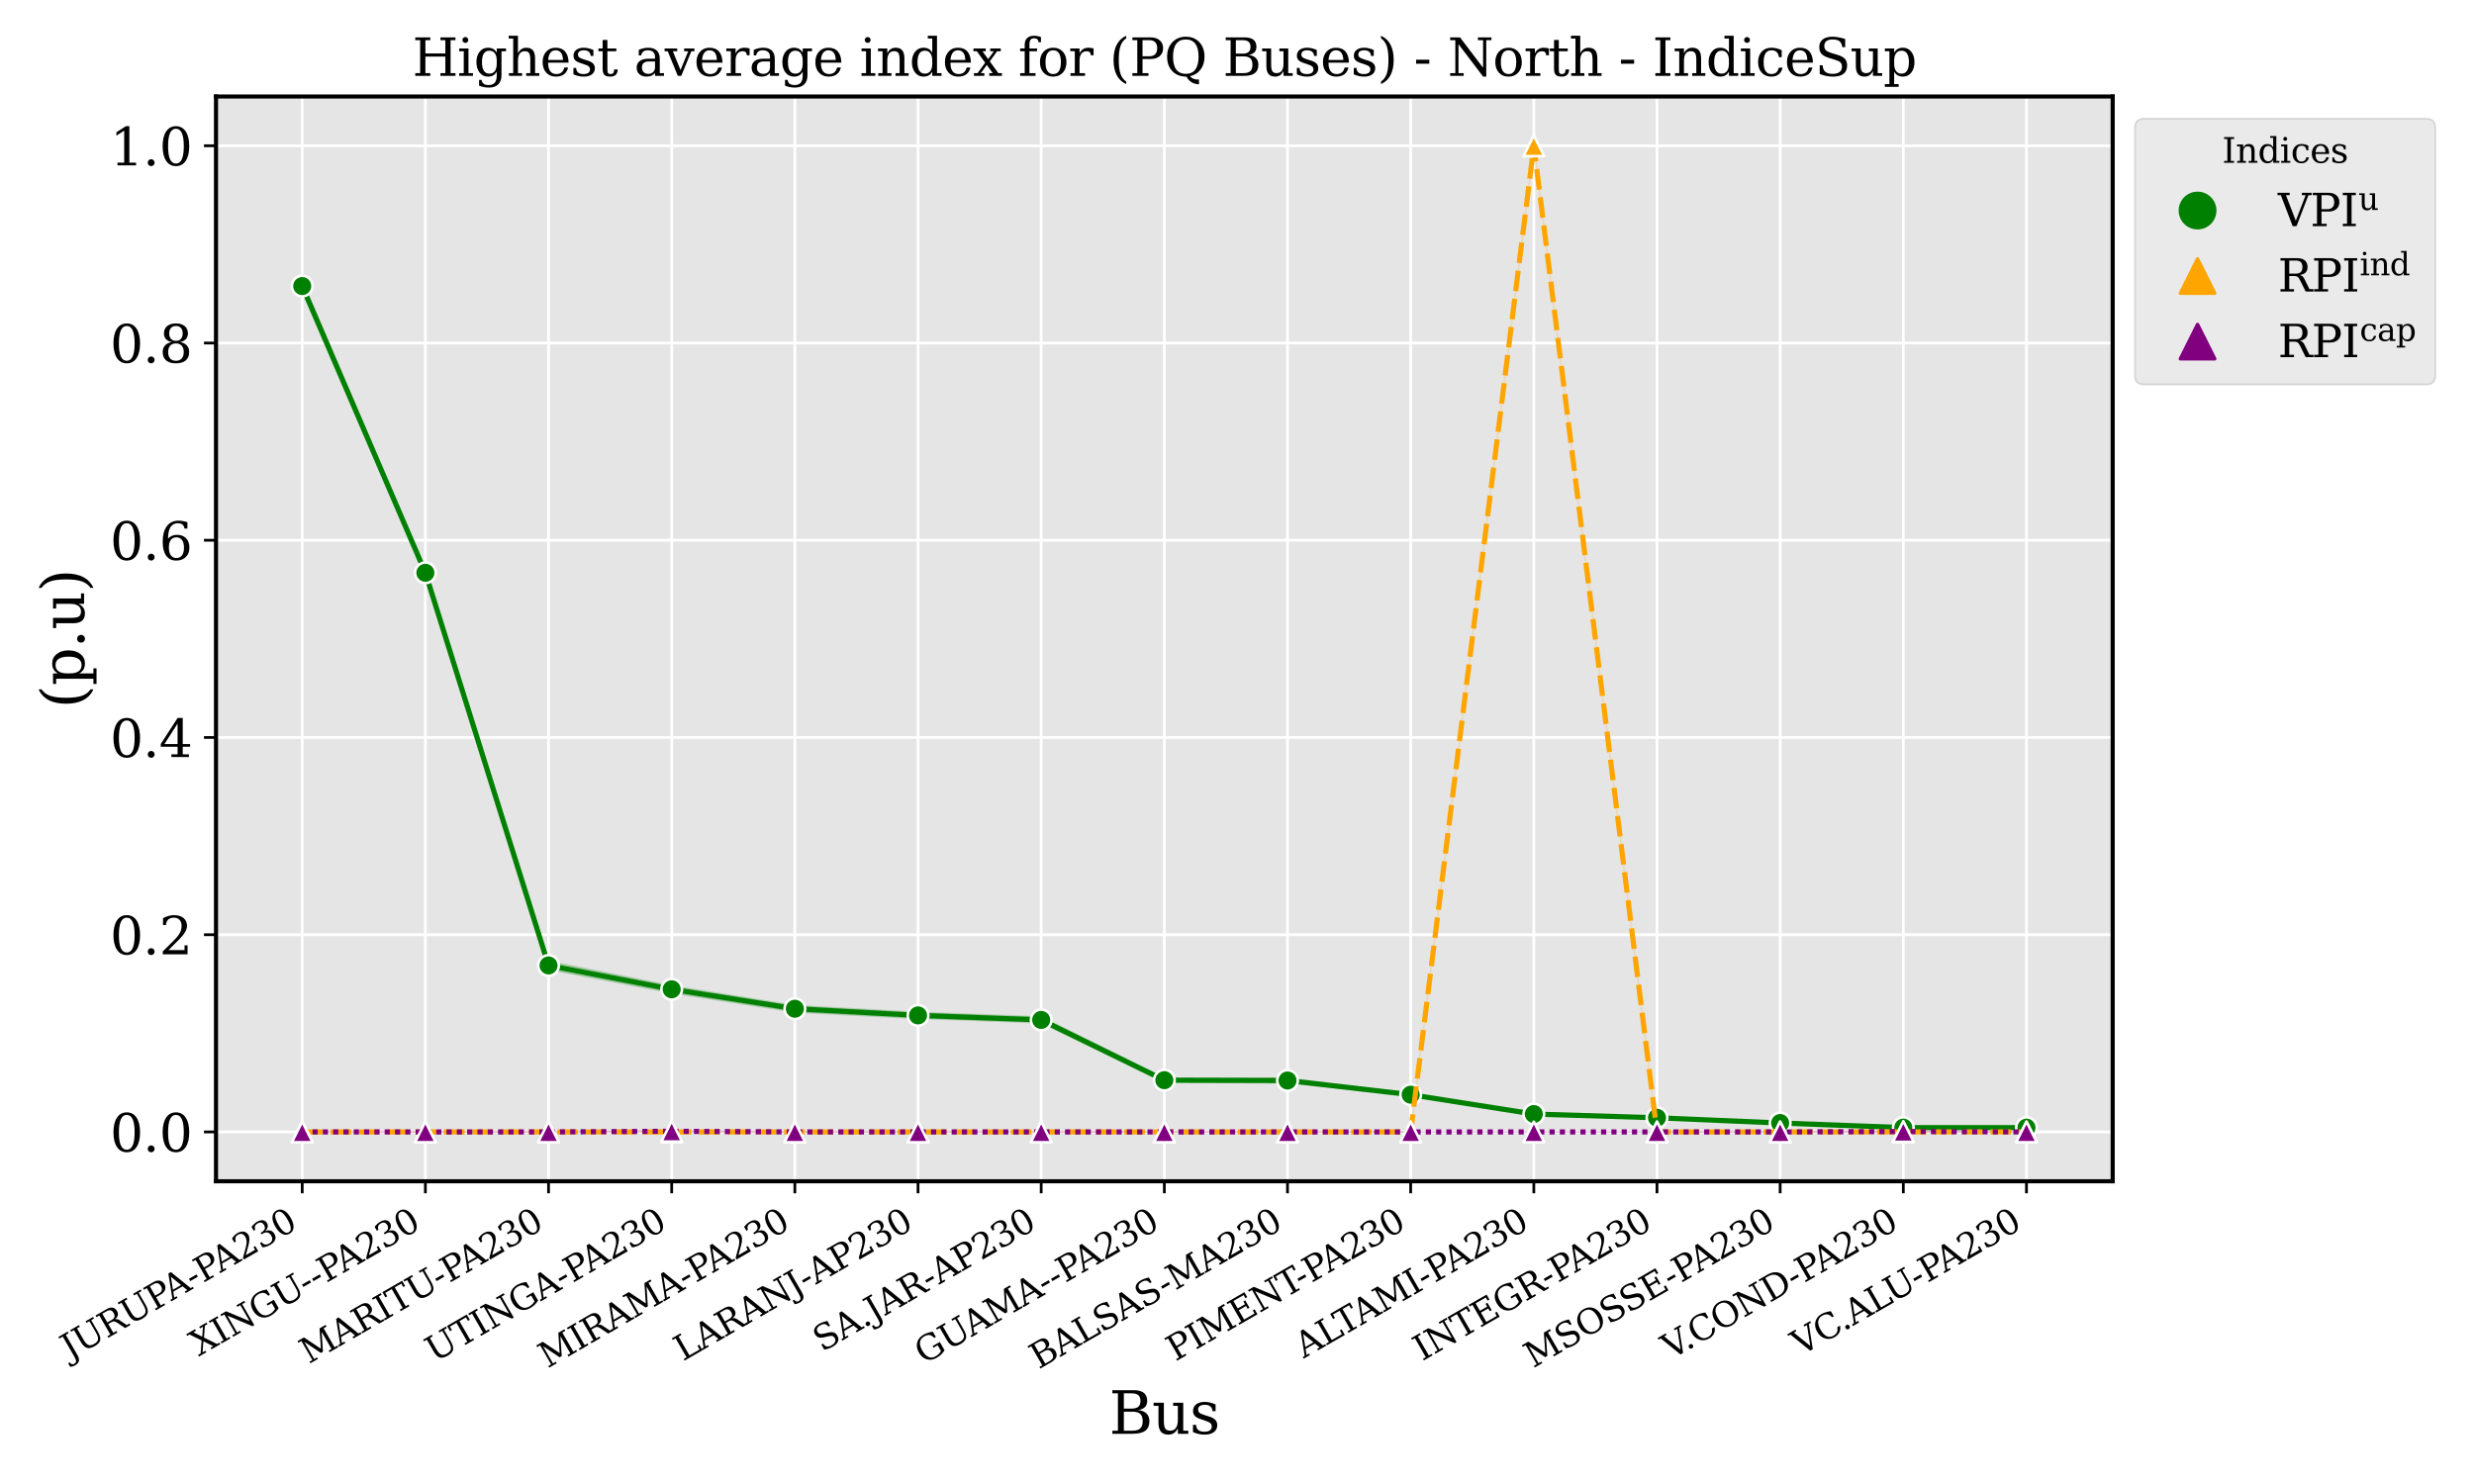 <?xml version="1.0" encoding="utf-8" standalone="no"?>
<!DOCTYPE svg PUBLIC "-//W3C//DTD SVG 1.1//EN"
  "http://www.w3.org/Graphics/SVG/1.1/DTD/svg11.dtd">
<svg xmlns:xlink="http://www.w3.org/1999/xlink" width="720pt" height="432pt" viewBox="0 0 720 432" xmlns="http://www.w3.org/2000/svg" version="1.1">
 <defs>
  <style type="text/css">*{stroke-linejoin: round; stroke-linecap: butt}</style>
 </defs>
 <g id="figure_1">
  <g id="patch_1">
   <path d="M 0 432 
L 720 432 
L 720 0 
L 0 0 
z
" style="fill: #ffffff"/>
  </g>
  <g id="axes_1">
   <g id="patch_2">
    <path d="M 62.862 343.87 
L 614.847 343.87 
L 614.847 28.084 
L 62.862 28.084 
z
" style="fill: #e5e5e5"/>
   </g>
   <g id="matplotlib.axis_1">
    <g id="xtick_1">
     <g id="line2d_1">
      <path d="M 87.953 343.87 
L 87.953 28.084 
" clip-path="url(#pa4ff56b451)" style="fill: none; stroke: #ffffff; stroke-width: 0.8; stroke-linecap: square"/>
     </g>
     <g id="line2d_2">
      <defs>
       <path id="m946df306f4" d="M 0 0 
L 0 3.5 
" style="stroke: #000000; stroke-width: 0.8"/>
      </defs>
      <g>
       <use xlink:href="#m946df306f4" x="87.953" y="343.87" style="stroke: #000000; stroke-width: 0.8"/>
      </g>
     </g>
     <g id="text_1">
      <!-- JURUPA-PA230 -->
      <g transform="translate(20.283 395.92) rotate(-30) scale(0.1 -0.1)">
       <defs>
        <path id="DejaVuSerif-4a" d="M -538 -1119 
L -538 -384 
L -181 -384 
Q -172 -694 -34 -845 
Q 103 -997 378 -997 
Q 750 -997 897 -762 
Q 1044 -528 1044 153 
L 1044 4331 
L 319 4331 
L 319 4666 
L 2272 4666 
L 2272 4331 
L 1678 4331 
L 1678 128 
Q 1678 -644 1368 -987 
Q 1059 -1331 372 -1331 
Q 150 -1331 -79 -1278 
Q -309 -1225 -538 -1119 
z
" transform="scale(0.016)"/>
        <path id="DejaVuSerif-55" d="M 897 4331 
L 300 4331 
L 300 4666 
L 2125 4666 
L 2125 4331 
L 1528 4331 
L 1528 1919 
Q 1528 1025 1820 672 
Q 2113 319 2828 319 
Q 3544 319 3836 672 
Q 4128 1025 4128 1919 
L 4128 4331 
L 3531 4331 
L 3531 4666 
L 5106 4666 
L 5106 4331 
L 4513 4331 
L 4513 1856 
Q 4513 791 4103 350 
Q 3694 -91 2713 -91 
Q 1731 -91 1314 353 
Q 897 797 897 1856 
L 897 4331 
z
" transform="scale(0.016)"/>
        <path id="DejaVuSerif-52" d="M 3066 2316 
Q 3284 2256 3442 2114 
Q 3600 1972 3725 1716 
L 4403 331 
L 4972 331 
L 4972 0 
L 3872 0 
L 3144 1484 
Q 2934 1916 2759 2042 
Q 2584 2169 2278 2169 
L 1581 2169 
L 1581 331 
L 2241 331 
L 2241 0 
L 353 0 
L 353 331 
L 947 331 
L 947 4331 
L 353 4331 
L 353 4666 
L 2719 4666 
Q 3400 4666 3770 4341 
Q 4141 4016 4141 3419 
Q 4141 2938 3870 2661 
Q 3600 2384 3066 2316 
z
M 1581 2503 
L 2503 2503 
Q 2975 2503 3200 2726 
Q 3425 2950 3425 3419 
Q 3425 3888 3200 4109 
Q 2975 4331 2503 4331 
L 1581 4331 
L 1581 2503 
z
" transform="scale(0.016)"/>
        <path id="DejaVuSerif-50" d="M 1581 2375 
L 2406 2375 
Q 2872 2375 3115 2626 
Q 3359 2878 3359 3353 
Q 3359 3831 3115 4081 
Q 2872 4331 2406 4331 
L 1581 4331 
L 1581 2375 
z
M 353 0 
L 353 331 
L 947 331 
L 947 4331 
L 353 4331 
L 353 4666 
L 2559 4666 
Q 3259 4666 3668 4311 
Q 4078 3956 4078 3353 
Q 4078 2753 3668 2397 
Q 3259 2041 2559 2041 
L 1581 2041 
L 1581 331 
L 2303 331 
L 2303 0 
L 353 0 
z
" transform="scale(0.016)"/>
        <path id="DejaVuSerif-41" d="M 1281 1691 
L 2994 1691 
L 2138 3909 
L 1281 1691 
z
M -38 0 
L -38 331 
L 372 331 
L 2034 4666 
L 2559 4666 
L 4225 331 
L 4684 331 
L 4684 0 
L 2988 0 
L 2988 331 
L 3506 331 
L 3116 1356 
L 1153 1356 
L 763 331 
L 1275 331 
L 1275 0 
L -38 0 
z
" transform="scale(0.016)"/>
        <path id="DejaVuSerif-2d" d="M 281 1959 
L 1881 1959 
L 1881 1472 
L 281 1472 
L 281 1959 
z
" transform="scale(0.016)"/>
        <path id="DejaVuSerif-32" d="M 819 3553 
L 469 3553 
L 469 4384 
Q 803 4563 1142 4656 
Q 1481 4750 1806 4750 
Q 2534 4750 2956 4397 
Q 3378 4044 3378 3438 
Q 3378 2753 2422 1800 
Q 2347 1728 2309 1691 
L 1131 513 
L 3078 513 
L 3078 1088 
L 3444 1088 
L 3444 0 
L 434 0 
L 434 341 
L 1850 1753 
Q 2319 2222 2519 2614 
Q 2719 3006 2719 3438 
Q 2719 3909 2473 4175 
Q 2228 4441 1797 4441 
Q 1350 4441 1106 4219 
Q 863 3997 819 3553 
z
" transform="scale(0.016)"/>
        <path id="DejaVuSerif-33" d="M 622 4469 
Q 988 4606 1323 4678 
Q 1659 4750 1953 4750 
Q 2638 4750 3022 4454 
Q 3406 4159 3406 3634 
Q 3406 3213 3140 2930 
Q 2875 2647 2388 2547 
Q 2963 2466 3280 2130 
Q 3597 1794 3597 1259 
Q 3597 606 3158 257 
Q 2719 -91 1894 -91 
Q 1528 -91 1179 -12 
Q 831 66 488 225 
L 488 1131 
L 838 1131 
Q 869 681 1141 450 
Q 1413 219 1906 219 
Q 2384 219 2661 495 
Q 2938 772 2938 1253 
Q 2938 1803 2653 2086 
Q 2369 2369 1819 2369 
L 1522 2369 
L 1522 2688 
L 1678 2688 
Q 2225 2688 2498 2914 
Q 2772 3141 2772 3597 
Q 2772 4006 2547 4223 
Q 2322 4441 1900 4441 
Q 1478 4441 1245 4241 
Q 1013 4041 972 3647 
L 622 3647 
L 622 4469 
z
" transform="scale(0.016)"/>
        <path id="DejaVuSerif-30" d="M 2034 219 
Q 2513 219 2750 744 
Q 2988 1269 2988 2328 
Q 2988 3391 2750 3916 
Q 2513 4441 2034 4441 
Q 1556 4441 1318 3916 
Q 1081 3391 1081 2328 
Q 1081 1269 1318 744 
Q 1556 219 2034 219 
z
M 2034 -91 
Q 1275 -91 848 546 
Q 422 1184 422 2328 
Q 422 3475 848 4112 
Q 1275 4750 2034 4750 
Q 2797 4750 3222 4112 
Q 3647 3475 3647 2328 
Q 3647 1184 3222 546 
Q 2797 -91 2034 -91 
z
" transform="scale(0.016)"/>
       </defs>
       <use xlink:href="#DejaVuSerif-4a"/>
       <use xlink:href="#DejaVuSerif-55" x="40.088"/>
       <use xlink:href="#DejaVuSerif-52" x="124.365"/>
       <use xlink:href="#DejaVuSerif-55" x="199.658"/>
       <use xlink:href="#DejaVuSerif-50" x="283.936"/>
       <use xlink:href="#DejaVuSerif-41" x="342.096"/>
       <use xlink:href="#DejaVuSerif-2d" x="414.312"/>
       <use xlink:href="#DejaVuSerif-50" x="448.102"/>
       <use xlink:href="#DejaVuSerif-41" x="506.262"/>
       <use xlink:href="#DejaVuSerif-32" x="578.479"/>
       <use xlink:href="#DejaVuSerif-33" x="642.102"/>
       <use xlink:href="#DejaVuSerif-30" x="705.725"/>
      </g>
     </g>
    </g>
    <g id="xtick_2">
     <g id="line2d_3">
      <path d="M 123.796 343.87 
L 123.796 28.084 
" clip-path="url(#pa4ff56b451)" style="fill: none; stroke: #ffffff; stroke-width: 0.8; stroke-linecap: square"/>
     </g>
     <g id="line2d_4">
      <g>
       <use xlink:href="#m946df306f4" x="123.796" y="343.87" style="stroke: #000000; stroke-width: 0.8"/>
      </g>
     </g>
     <g id="text_2">
      <!-- XINGU- -PA230 -->
      <g transform="translate(57.851 394.924) rotate(-30) scale(0.1 -0.1)">
       <defs>
        <path id="DejaVuSerif-58" d="M 2119 1997 
L 978 331 
L 1581 331 
L 1581 0 
L 38 0 
L 38 331 
L 575 331 
L 1919 2291 
L 556 4331 
L 56 4331 
L 56 4666 
L 1906 4666 
L 1906 4331 
L 1356 4331 
L 2356 2828 
L 3384 4331 
L 2784 4331 
L 2784 4666 
L 4313 4666 
L 4313 4331 
L 3788 4331 
L 2553 2534 
L 4025 331 
L 4525 331 
L 4525 0 
L 2675 0 
L 2675 331 
L 3231 331 
L 2119 1997 
z
" transform="scale(0.016)"/>
        <path id="DejaVuSerif-49" d="M 1581 331 
L 2175 331 
L 2175 0 
L 353 0 
L 353 331 
L 947 331 
L 947 4331 
L 353 4331 
L 353 4666 
L 2175 4666 
L 2175 4331 
L 1581 4331 
L 1581 331 
z
" transform="scale(0.016)"/>
        <path id="DejaVuSerif-4e" d="M 313 0 
L 313 331 
L 941 331 
L 941 4331 
L 313 4331 
L 313 4666 
L 1509 4666 
L 4306 984 
L 4306 4331 
L 3681 4331 
L 3681 4666 
L 5319 4666 
L 5319 4331 
L 4691 4331 
L 4691 -91 
L 4313 -91 
L 1325 3841 
L 1325 331 
L 1953 331 
L 1953 0 
L 313 0 
z
" transform="scale(0.016)"/>
        <path id="DejaVuSerif-47" d="M 4097 3272 
Q 3988 3856 3641 4136 
Q 3294 4416 2675 4416 
Q 1869 4416 1472 3897 
Q 1075 3378 1075 2328 
Q 1075 1300 1484 772 
Q 1894 244 2688 244 
Q 3041 244 3362 331 
Q 3684 419 3975 594 
L 3975 1797 
L 3097 1797 
L 3097 2131 
L 4609 2131 
L 4609 391 
Q 4194 150 3714 29 
Q 3234 -91 2688 -91 
Q 1631 -91 995 570 
Q 359 1231 359 2328 
Q 359 3434 996 4092 
Q 1634 4750 2713 4750 
Q 3113 4750 3539 4658 
Q 3966 4566 4447 4378 
L 4447 3272 
L 4097 3272 
z
" transform="scale(0.016)"/>
       </defs>
       <use xlink:href="#DejaVuSerif-58"/>
       <use xlink:href="#DejaVuSerif-49" x="71.191"/>
       <use xlink:href="#DejaVuSerif-4e" x="110.693"/>
       <use xlink:href="#DejaVuSerif-47" x="198.193"/>
       <use xlink:href="#DejaVuSerif-55" x="278.076"/>
       <use xlink:href="#DejaVuSerif-2d" x="360.604"/>
       <use xlink:href="#DejaVuSerif-2d" x="394.393"/>
       <use xlink:href="#DejaVuSerif-50" x="428.182"/>
       <use xlink:href="#DejaVuSerif-41" x="486.342"/>
       <use xlink:href="#DejaVuSerif-32" x="558.559"/>
       <use xlink:href="#DejaVuSerif-33" x="622.182"/>
       <use xlink:href="#DejaVuSerif-30" x="685.805"/>
      </g>
     </g>
    </g>
    <g id="xtick_3">
     <g id="line2d_5">
      <path d="M 159.639 343.87 
L 159.639 28.084 
" clip-path="url(#pa4ff56b451)" style="fill: none; stroke: #ffffff; stroke-width: 0.8; stroke-linecap: square"/>
     </g>
     <g id="line2d_6">
      <g>
       <use xlink:href="#m946df306f4" x="159.639" y="343.87" style="stroke: #000000; stroke-width: 0.8"/>
      </g>
     </g>
     <g id="text_3">
      <!-- MARITU-PA230 -->
      <g transform="translate(89.864 397.135) rotate(-30) scale(0.1 -0.1)">
       <defs>
        <path id="DejaVuSerif-4d" d="M 353 0 
L 353 331 
L 947 331 
L 947 4331 
L 319 4331 
L 319 4666 
L 1678 4666 
L 3316 1344 
L 4953 4666 
L 6228 4666 
L 6228 4331 
L 5606 4331 
L 5606 331 
L 6203 331 
L 6203 0 
L 4378 0 
L 4378 331 
L 4972 331 
L 4972 3938 
L 3372 684 
L 2931 684 
L 1331 3938 
L 1331 331 
L 1925 331 
L 1925 0 
L 353 0 
z
" transform="scale(0.016)"/>
        <path id="DejaVuSerif-54" d="M 1222 0 
L 1222 331 
L 1819 331 
L 1819 4294 
L 447 4294 
L 447 3566 
L 63 3566 
L 63 4666 
L 4206 4666 
L 4206 3566 
L 3822 3566 
L 3822 4294 
L 2450 4294 
L 2450 331 
L 3047 331 
L 3047 0 
L 1222 0 
z
" transform="scale(0.016)"/>
       </defs>
       <use xlink:href="#DejaVuSerif-4d"/>
       <use xlink:href="#DejaVuSerif-41" x="102.393"/>
       <use xlink:href="#DejaVuSerif-52" x="174.609"/>
       <use xlink:href="#DejaVuSerif-49" x="249.902"/>
       <use xlink:href="#DejaVuSerif-54" x="289.404"/>
       <use xlink:href="#DejaVuSerif-55" x="356.104"/>
       <use xlink:href="#DejaVuSerif-2d" x="438.631"/>
       <use xlink:href="#DejaVuSerif-50" x="472.42"/>
       <use xlink:href="#DejaVuSerif-41" x="530.58"/>
       <use xlink:href="#DejaVuSerif-32" x="602.797"/>
       <use xlink:href="#DejaVuSerif-33" x="666.42"/>
       <use xlink:href="#DejaVuSerif-30" x="730.043"/>
      </g>
     </g>
    </g>
    <g id="xtick_4">
     <g id="line2d_7">
      <path d="M 195.482 343.87 
L 195.482 28.084 
" clip-path="url(#pa4ff56b451)" style="fill: none; stroke: #ffffff; stroke-width: 0.8; stroke-linecap: square"/>
     </g>
     <g id="line2d_8">
      <g>
       <use xlink:href="#m946df306f4" x="195.482" y="343.87" style="stroke: #000000; stroke-width: 0.8"/>
      </g>
     </g>
     <g id="text_4">
      <!-- UTINGA-PA230 -->
      <g transform="translate(126.447 396.708) rotate(-30) scale(0.1 -0.1)">
       <use xlink:href="#DejaVuSerif-55"/>
       <use xlink:href="#DejaVuSerif-54" x="84.277"/>
       <use xlink:href="#DejaVuSerif-49" x="150.977"/>
       <use xlink:href="#DejaVuSerif-4e" x="190.479"/>
       <use xlink:href="#DejaVuSerif-47" x="277.979"/>
       <use xlink:href="#DejaVuSerif-41" x="357.861"/>
       <use xlink:href="#DejaVuSerif-2d" x="430.078"/>
       <use xlink:href="#DejaVuSerif-50" x="463.867"/>
       <use xlink:href="#DejaVuSerif-41" x="522.027"/>
       <use xlink:href="#DejaVuSerif-32" x="594.244"/>
       <use xlink:href="#DejaVuSerif-33" x="657.867"/>
       <use xlink:href="#DejaVuSerif-30" x="721.49"/>
      </g>
     </g>
    </g>
    <g id="xtick_5">
     <g id="line2d_9">
      <path d="M 231.325 343.87 
L 231.325 28.084 
" clip-path="url(#pa4ff56b451)" style="fill: none; stroke: #ffffff; stroke-width: 0.8; stroke-linecap: square"/>
     </g>
     <g id="line2d_10">
      <g>
       <use xlink:href="#m946df306f4" x="231.325" y="343.87" style="stroke: #000000; stroke-width: 0.8"/>
      </g>
     </g>
     <g id="text_5">
      <!-- MIRAMA-PA230 -->
      <g transform="translate(159.353 398.404) rotate(-30) scale(0.1 -0.1)">
       <use xlink:href="#DejaVuSerif-4d"/>
       <use xlink:href="#DejaVuSerif-49" x="102.393"/>
       <use xlink:href="#DejaVuSerif-52" x="141.895"/>
       <use xlink:href="#DejaVuSerif-41" x="217.188"/>
       <use xlink:href="#DejaVuSerif-4d" x="289.404"/>
       <use xlink:href="#DejaVuSerif-41" x="391.797"/>
       <use xlink:href="#DejaVuSerif-2d" x="464.014"/>
       <use xlink:href="#DejaVuSerif-50" x="497.803"/>
       <use xlink:href="#DejaVuSerif-41" x="555.963"/>
       <use xlink:href="#DejaVuSerif-32" x="628.18"/>
       <use xlink:href="#DejaVuSerif-33" x="691.803"/>
       <use xlink:href="#DejaVuSerif-30" x="755.426"/>
      </g>
     </g>
    </g>
    <g id="xtick_6">
     <g id="line2d_11">
      <path d="M 267.168 343.87 
L 267.168 28.084 
" clip-path="url(#pa4ff56b451)" style="fill: none; stroke: #ffffff; stroke-width: 0.8; stroke-linecap: square"/>
     </g>
     <g id="line2d_12">
      <g>
       <use xlink:href="#m946df306f4" x="267.168" y="343.87" style="stroke: #000000; stroke-width: 0.8"/>
      </g>
     </g>
     <g id="text_6">
      <!-- LARANJ-AP230 -->
      <g transform="translate(198.76 396.346) rotate(-30) scale(0.1 -0.1)">
       <defs>
        <path id="DejaVuSerif-4c" d="M 353 0 
L 353 331 
L 947 331 
L 947 4331 
L 353 4331 
L 353 4666 
L 2175 4666 
L 2175 4331 
L 1581 4331 
L 1581 384 
L 3713 384 
L 3713 1166 
L 4097 1166 
L 4097 0 
L 353 0 
z
" transform="scale(0.016)"/>
       </defs>
       <use xlink:href="#DejaVuSerif-4c"/>
       <use xlink:href="#DejaVuSerif-41" x="66.406"/>
       <use xlink:href="#DejaVuSerif-52" x="138.623"/>
       <use xlink:href="#DejaVuSerif-41" x="213.916"/>
       <use xlink:href="#DejaVuSerif-4e" x="286.133"/>
       <use xlink:href="#DejaVuSerif-4a" x="373.633"/>
       <use xlink:href="#DejaVuSerif-2d" x="413.721"/>
       <use xlink:href="#DejaVuSerif-41" x="447.51"/>
       <use xlink:href="#DejaVuSerif-50" x="519.727"/>
       <use xlink:href="#DejaVuSerif-32" x="587.012"/>
       <use xlink:href="#DejaVuSerif-33" x="650.635"/>
       <use xlink:href="#DejaVuSerif-30" x="714.258"/>
      </g>
     </g>
    </g>
    <g id="xtick_7">
     <g id="line2d_13">
      <path d="M 303.012 343.87 
L 303.012 28.084 
" clip-path="url(#pa4ff56b451)" style="fill: none; stroke: #ffffff; stroke-width: 0.8; stroke-linecap: square"/>
     </g>
     <g id="line2d_14">
      <g>
       <use xlink:href="#m946df306f4" x="303.012" y="343.87" style="stroke: #000000; stroke-width: 0.8"/>
      </g>
     </g>
     <g id="text_7">
      <!-- SA.JAR-AP230 -->
      <g transform="translate(239.247 393.665) rotate(-30) scale(0.1 -0.1)">
       <defs>
        <path id="DejaVuSerif-53" d="M 594 225 
L 594 1288 
L 953 1284 
Q 969 753 1261 498 
Q 1553 244 2150 244 
Q 2706 244 2998 464 
Q 3291 684 3291 1106 
Q 3291 1444 3114 1625 
Q 2938 1806 2369 1978 
L 1753 2163 
Q 1084 2366 811 2669 
Q 538 2972 538 3500 
Q 538 4094 959 4422 
Q 1381 4750 2144 4750 
Q 2469 4750 2856 4679 
Q 3244 4609 3681 4475 
L 3681 3481 
L 3328 3481 
Q 3275 3975 2998 4195 
Q 2722 4416 2156 4416 
Q 1663 4416 1405 4214 
Q 1147 4013 1147 3628 
Q 1147 3294 1340 3103 
Q 1534 2913 2163 2725 
L 2741 2553 
Q 3375 2363 3645 2067 
Q 3916 1772 3916 1275 
Q 3916 597 3481 253 
Q 3047 -91 2188 -91 
Q 1803 -91 1404 -12 
Q 1006 66 594 225 
z
" transform="scale(0.016)"/>
        <path id="DejaVuSerif-2e" d="M 603 325 
Q 603 500 722 622 
Q 841 744 1019 744 
Q 1191 744 1312 622 
Q 1434 500 1434 325 
Q 1434 153 1312 31 
Q 1191 -91 1019 -91 
Q 841 -91 722 29 
Q 603 150 603 325 
z
" transform="scale(0.016)"/>
       </defs>
       <use xlink:href="#DejaVuSerif-53"/>
       <use xlink:href="#DejaVuSerif-41" x="68.506"/>
       <use xlink:href="#DejaVuSerif-2e" x="140.723"/>
       <use xlink:href="#DejaVuSerif-4a" x="172.51"/>
       <use xlink:href="#DejaVuSerif-41" x="212.598"/>
       <use xlink:href="#DejaVuSerif-52" x="284.814"/>
       <use xlink:href="#DejaVuSerif-2d" x="360.107"/>
       <use xlink:href="#DejaVuSerif-41" x="393.896"/>
       <use xlink:href="#DejaVuSerif-50" x="466.113"/>
       <use xlink:href="#DejaVuSerif-32" x="533.398"/>
       <use xlink:href="#DejaVuSerif-33" x="597.021"/>
       <use xlink:href="#DejaVuSerif-30" x="660.645"/>
      </g>
     </g>
    </g>
    <g id="xtick_8">
     <g id="line2d_15">
      <path d="M 338.855 343.87 
L 338.855 28.084 
" clip-path="url(#pa4ff56b451)" style="fill: none; stroke: #ffffff; stroke-width: 0.8; stroke-linecap: square"/>
     </g>
     <g id="line2d_16">
      <g>
       <use xlink:href="#m946df306f4" x="338.855" y="343.87" style="stroke: #000000; stroke-width: 0.8"/>
      </g>
     </g>
     <g id="text_8">
      <!-- GUAMA- -PA230 -->
      <g transform="translate(268.817 397.287) rotate(-30) scale(0.1 -0.1)">
       <use xlink:href="#DejaVuSerif-47"/>
       <use xlink:href="#DejaVuSerif-55" x="79.883"/>
       <use xlink:href="#DejaVuSerif-41" x="161.035"/>
       <use xlink:href="#DejaVuSerif-4d" x="233.252"/>
       <use xlink:href="#DejaVuSerif-41" x="335.645"/>
       <use xlink:href="#DejaVuSerif-2d" x="407.861"/>
       <use xlink:href="#DejaVuSerif-2d" x="441.65"/>
       <use xlink:href="#DejaVuSerif-50" x="475.439"/>
       <use xlink:href="#DejaVuSerif-41" x="533.6"/>
       <use xlink:href="#DejaVuSerif-32" x="605.816"/>
       <use xlink:href="#DejaVuSerif-33" x="669.439"/>
       <use xlink:href="#DejaVuSerif-30" x="733.062"/>
      </g>
     </g>
    </g>
    <g id="xtick_9">
     <g id="line2d_17">
      <path d="M 374.698 343.87 
L 374.698 28.084 
" clip-path="url(#pa4ff56b451)" style="fill: none; stroke: #ffffff; stroke-width: 0.8; stroke-linecap: square"/>
     </g>
     <g id="line2d_18">
      <g>
       <use xlink:href="#m946df306f4" x="374.698" y="343.87" style="stroke: #000000; stroke-width: 0.8"/>
      </g>
     </g>
     <g id="text_9">
      <!-- BALSAS-MA230 -->
      <g transform="translate(302.277 398.663) rotate(-30) scale(0.1 -0.1)">
       <defs>
        <path id="DejaVuSerif-42" d="M 1581 331 
L 2516 331 
Q 3078 331 3337 575 
Q 3597 819 3597 1350 
Q 3597 1878 3339 2120 
Q 3081 2363 2516 2363 
L 1581 2363 
L 1581 331 
z
M 1581 2694 
L 2375 2694 
Q 2888 2694 3123 2891 
Q 3359 3088 3359 3513 
Q 3359 3941 3123 4136 
Q 2888 4331 2375 4331 
L 1581 4331 
L 1581 2694 
z
M 353 0 
L 353 331 
L 947 331 
L 947 4331 
L 353 4331 
L 353 4666 
L 2656 4666 
Q 3363 4666 3720 4377 
Q 4078 4088 4078 3513 
Q 4078 3097 3829 2850 
Q 3581 2603 3103 2547 
Q 3697 2472 4005 2167 
Q 4313 1863 4313 1350 
Q 4313 656 3875 328 
Q 3438 0 2509 0 
L 353 0 
z
" transform="scale(0.016)"/>
       </defs>
       <use xlink:href="#DejaVuSerif-42"/>
       <use xlink:href="#DejaVuSerif-41" x="73.486"/>
       <use xlink:href="#DejaVuSerif-4c" x="145.703"/>
       <use xlink:href="#DejaVuSerif-53" x="212.109"/>
       <use xlink:href="#DejaVuSerif-41" x="280.615"/>
       <use xlink:href="#DejaVuSerif-53" x="352.832"/>
       <use xlink:href="#DejaVuSerif-2d" x="424.963"/>
       <use xlink:href="#DejaVuSerif-4d" x="458.752"/>
       <use xlink:href="#DejaVuSerif-41" x="561.145"/>
       <use xlink:href="#DejaVuSerif-32" x="633.361"/>
       <use xlink:href="#DejaVuSerif-33" x="696.984"/>
       <use xlink:href="#DejaVuSerif-30" x="760.607"/>
      </g>
     </g>
    </g>
    <g id="xtick_10">
     <g id="line2d_19">
      <path d="M 410.541 343.87 
L 410.541 28.084 
" clip-path="url(#pa4ff56b451)" style="fill: none; stroke: #ffffff; stroke-width: 0.8; stroke-linecap: square"/>
     </g>
     <g id="line2d_20">
      <g>
       <use xlink:href="#m946df306f4" x="410.541" y="343.87" style="stroke: #000000; stroke-width: 0.8"/>
      </g>
     </g>
     <g id="text_10">
      <!-- PIMENT-PA230 -->
      <g transform="translate(342.077 396.378) rotate(-30) scale(0.1 -0.1)">
       <defs>
        <path id="DejaVuSerif-45" d="M 353 0 
L 353 331 
L 947 331 
L 947 4331 
L 353 4331 
L 353 4666 
L 4109 4666 
L 4109 3628 
L 3725 3628 
L 3725 4281 
L 1581 4281 
L 1581 2719 
L 3109 2719 
L 3109 3303 
L 3494 3303 
L 3494 1753 
L 3109 1753 
L 3109 2338 
L 1581 2338 
L 1581 384 
L 3775 384 
L 3775 1038 
L 4159 1038 
L 4159 0 
L 353 0 
z
" transform="scale(0.016)"/>
       </defs>
       <use xlink:href="#DejaVuSerif-50"/>
       <use xlink:href="#DejaVuSerif-49" x="67.285"/>
       <use xlink:href="#DejaVuSerif-4d" x="106.787"/>
       <use xlink:href="#DejaVuSerif-45" x="209.18"/>
       <use xlink:href="#DejaVuSerif-4e" x="282.178"/>
       <use xlink:href="#DejaVuSerif-54" x="369.678"/>
       <use xlink:href="#DejaVuSerif-2d" x="423.502"/>
       <use xlink:href="#DejaVuSerif-50" x="457.291"/>
       <use xlink:href="#DejaVuSerif-41" x="515.451"/>
       <use xlink:href="#DejaVuSerif-32" x="587.668"/>
       <use xlink:href="#DejaVuSerif-33" x="651.291"/>
       <use xlink:href="#DejaVuSerif-30" x="714.914"/>
      </g>
     </g>
    </g>
    <g id="xtick_11">
     <g id="line2d_21">
      <path d="M 446.384 343.87 
L 446.384 28.084 
" clip-path="url(#pa4ff56b451)" style="fill: none; stroke: #ffffff; stroke-width: 0.8; stroke-linecap: square"/>
     </g>
     <g id="line2d_22">
      <g>
       <use xlink:href="#m946df306f4" x="446.384" y="343.87" style="stroke: #000000; stroke-width: 0.8"/>
      </g>
     </g>
     <g id="text_11">
      <!-- ALTAMI-PA230 -->
      <g transform="translate(379.452 395.494) rotate(-30) scale(0.1 -0.1)">
       <use xlink:href="#DejaVuSerif-41"/>
       <use xlink:href="#DejaVuSerif-4c" x="72.217"/>
       <use xlink:href="#DejaVuSerif-54" x="130.498"/>
       <use xlink:href="#DejaVuSerif-41" x="191.697"/>
       <use xlink:href="#DejaVuSerif-4d" x="263.914"/>
       <use xlink:href="#DejaVuSerif-49" x="366.307"/>
       <use xlink:href="#DejaVuSerif-2d" x="405.809"/>
       <use xlink:href="#DejaVuSerif-50" x="439.598"/>
       <use xlink:href="#DejaVuSerif-41" x="497.758"/>
       <use xlink:href="#DejaVuSerif-32" x="569.975"/>
       <use xlink:href="#DejaVuSerif-33" x="633.598"/>
       <use xlink:href="#DejaVuSerif-30" x="697.221"/>
      </g>
     </g>
    </g>
    <g id="xtick_12">
     <g id="line2d_23">
      <path d="M 482.227 343.87 
L 482.227 28.084 
" clip-path="url(#pa4ff56b451)" style="fill: none; stroke: #ffffff; stroke-width: 0.8; stroke-linecap: square"/>
     </g>
     <g id="line2d_24">
      <g>
       <use xlink:href="#m946df306f4" x="482.227" y="343.87" style="stroke: #000000; stroke-width: 0.8"/>
      </g>
     </g>
     <g id="text_12">
      <!-- INTEGR-PA230 -->
      <g transform="translate(413.903 396.298) rotate(-30) scale(0.1 -0.1)">
       <use xlink:href="#DejaVuSerif-49"/>
       <use xlink:href="#DejaVuSerif-4e" x="39.502"/>
       <use xlink:href="#DejaVuSerif-54" x="127.002"/>
       <use xlink:href="#DejaVuSerif-45" x="193.701"/>
       <use xlink:href="#DejaVuSerif-47" x="266.699"/>
       <use xlink:href="#DejaVuSerif-52" x="346.582"/>
       <use xlink:href="#DejaVuSerif-2d" x="421.875"/>
       <use xlink:href="#DejaVuSerif-50" x="455.664"/>
       <use xlink:href="#DejaVuSerif-41" x="513.824"/>
       <use xlink:href="#DejaVuSerif-32" x="586.041"/>
       <use xlink:href="#DejaVuSerif-33" x="649.664"/>
       <use xlink:href="#DejaVuSerif-30" x="713.287"/>
      </g>
     </g>
    </g>
    <g id="xtick_13">
     <g id="line2d_25">
      <path d="M 518.07 343.87 
L 518.07 28.084 
" clip-path="url(#pa4ff56b451)" style="fill: none; stroke: #ffffff; stroke-width: 0.8; stroke-linecap: square"/>
     </g>
     <g id="line2d_26">
      <g>
       <use xlink:href="#m946df306f4" x="518.07" y="343.87" style="stroke: #000000; stroke-width: 0.8"/>
      </g>
     </g>
     <g id="text_13">
      <!-- MSOSSE-PA230 -->
      <g transform="translate(446.186 398.353) rotate(-30) scale(0.1 -0.1)">
       <defs>
        <path id="DejaVuSerif-4f" d="M 2625 244 
Q 3391 244 3781 770 
Q 4172 1297 4172 2328 
Q 4172 3363 3781 3889 
Q 3391 4416 2625 4416 
Q 1856 4416 1465 3889 
Q 1075 3363 1075 2328 
Q 1075 1297 1465 770 
Q 1856 244 2625 244 
z
M 2625 -91 
Q 2150 -91 1751 65 
Q 1353 222 1050 525 
Q 700 875 529 1319 
Q 359 1763 359 2328 
Q 359 2894 529 3339 
Q 700 3784 1050 4134 
Q 1356 4441 1750 4595 
Q 2144 4750 2625 4750 
Q 3641 4750 4266 4084 
Q 4891 3419 4891 2328 
Q 4891 1769 4719 1320 
Q 4547 872 4197 525 
Q 3891 219 3497 64 
Q 3103 -91 2625 -91 
z
" transform="scale(0.016)"/>
       </defs>
       <use xlink:href="#DejaVuSerif-4d"/>
       <use xlink:href="#DejaVuSerif-53" x="102.393"/>
       <use xlink:href="#DejaVuSerif-4f" x="170.898"/>
       <use xlink:href="#DejaVuSerif-53" x="252.881"/>
       <use xlink:href="#DejaVuSerif-53" x="319.637"/>
       <use xlink:href="#DejaVuSerif-45" x="388.143"/>
       <use xlink:href="#DejaVuSerif-2d" x="463.016"/>
       <use xlink:href="#DejaVuSerif-50" x="496.805"/>
       <use xlink:href="#DejaVuSerif-41" x="554.965"/>
       <use xlink:href="#DejaVuSerif-32" x="627.182"/>
       <use xlink:href="#DejaVuSerif-33" x="690.805"/>
       <use xlink:href="#DejaVuSerif-30" x="754.428"/>
      </g>
     </g>
    </g>
    <g id="xtick_14">
     <g id="line2d_27">
      <path d="M 553.914 343.87 
L 553.914 28.084 
" clip-path="url(#pa4ff56b451)" style="fill: none; stroke: #ffffff; stroke-width: 0.8; stroke-linecap: square"/>
     </g>
     <g id="line2d_28">
      <g>
       <use xlink:href="#m946df306f4" x="553.914" y="343.87" style="stroke: #000000; stroke-width: 0.8"/>
      </g>
     </g>
     <g id="text_14">
      <!-- V.COND-PA230 -->
      <g transform="translate(486.225 395.931) rotate(-30) scale(0.1 -0.1)">
       <defs>
        <path id="DejaVuSerif-56" d="M 1119 4331 
L 2497 750 
L 3872 4331 
L 3347 4331 
L 3347 4666 
L 4716 4666 
L 4716 4331 
L 4263 4331 
L 2597 0 
L 2059 0 
L 403 4331 
L -63 4331 
L -63 4666 
L 1638 4666 
L 1638 4331 
L 1119 4331 
z
" transform="scale(0.016)"/>
        <path id="DejaVuSerif-43" d="M 4513 1234 
Q 4306 581 3820 245 
Q 3334 -91 2591 -91 
Q 2134 -91 1743 65 
Q 1353 222 1050 525 
Q 700 875 529 1320 
Q 359 1766 359 2328 
Q 359 3416 987 4083 
Q 1616 4750 2644 4750 
Q 3025 4750 3456 4650 
Q 3888 4550 4384 4347 
L 4384 3272 
L 4031 3272 
Q 3916 3859 3567 4137 
Q 3219 4416 2591 4416 
Q 1844 4416 1459 3886 
Q 1075 3356 1075 2328 
Q 1075 1303 1459 773 
Q 1844 244 2591 244 
Q 3113 244 3450 492 
Q 3788 741 3938 1234 
L 4513 1234 
z
" transform="scale(0.016)"/>
        <path id="DejaVuSerif-44" d="M 1581 331 
L 2163 331 
Q 3072 331 3558 850 
Q 4044 1369 4044 2338 
Q 4044 3306 3559 3818 
Q 3075 4331 2163 4331 
L 1581 4331 
L 1581 331 
z
M 353 0 
L 353 331 
L 947 331 
L 947 4331 
L 353 4331 
L 353 4666 
L 2209 4666 
Q 3416 4666 4089 4050 
Q 4763 3434 4763 2338 
Q 4763 1238 4088 619 
Q 3413 0 2209 0 
L 353 0 
z
" transform="scale(0.016)"/>
       </defs>
       <use xlink:href="#DejaVuSerif-56"/>
       <use xlink:href="#DejaVuSerif-2e" x="54.717"/>
       <use xlink:href="#DejaVuSerif-43" x="86.504"/>
       <use xlink:href="#DejaVuSerif-4f" x="163.018"/>
       <use xlink:href="#DejaVuSerif-4e" x="245"/>
       <use xlink:href="#DejaVuSerif-44" x="332.5"/>
       <use xlink:href="#DejaVuSerif-2d" x="414.551"/>
       <use xlink:href="#DejaVuSerif-50" x="448.34"/>
       <use xlink:href="#DejaVuSerif-41" x="506.5"/>
       <use xlink:href="#DejaVuSerif-32" x="578.717"/>
       <use xlink:href="#DejaVuSerif-33" x="642.34"/>
       <use xlink:href="#DejaVuSerif-30" x="705.963"/>
      </g>
     </g>
    </g>
    <g id="xtick_15">
     <g id="line2d_29">
      <path d="M 589.757 343.87 
L 589.757 28.084 
" clip-path="url(#pa4ff56b451)" style="fill: none; stroke: #ffffff; stroke-width: 0.8; stroke-linecap: square"/>
     </g>
     <g id="line2d_30">
      <g>
       <use xlink:href="#m946df306f4" x="589.757" y="343.87" style="stroke: #000000; stroke-width: 0.8"/>
      </g>
     </g>
     <g id="text_15">
      <!-- VC.ALU-PA230 -->
      <g transform="translate(523.973 394.831) rotate(-30) scale(0.1 -0.1)">
       <use xlink:href="#DejaVuSerif-56"/>
       <use xlink:href="#DejaVuSerif-43" x="72.217"/>
       <use xlink:href="#DejaVuSerif-2e" x="145.105"/>
       <use xlink:href="#DejaVuSerif-41" x="176.893"/>
       <use xlink:href="#DejaVuSerif-4c" x="249.109"/>
       <use xlink:href="#DejaVuSerif-55" x="310.016"/>
       <use xlink:href="#DejaVuSerif-2d" x="392.543"/>
       <use xlink:href="#DejaVuSerif-50" x="426.332"/>
       <use xlink:href="#DejaVuSerif-41" x="484.492"/>
       <use xlink:href="#DejaVuSerif-32" x="556.709"/>
       <use xlink:href="#DejaVuSerif-33" x="620.332"/>
       <use xlink:href="#DejaVuSerif-30" x="683.955"/>
      </g>
     </g>
    </g>
    <g id="text_16">
     <!-- Bus -->
     <g transform="translate(322.772 417.381) scale(0.17 -0.17)">
      <defs>
       <path id="DejaVuSerif-75" d="M 2266 3322 
L 3341 3322 
L 3341 331 
L 3884 331 
L 3884 0 
L 2766 0 
L 2766 588 
Q 2606 256 2353 82 
Q 2100 -91 1766 -91 
Q 1213 -91 952 223 
Q 691 538 691 1209 
L 691 2988 
L 172 2988 
L 172 3322 
L 1269 3322 
L 1269 1388 
Q 1269 781 1417 556 
Q 1566 331 1947 331 
Q 2347 331 2556 625 
Q 2766 919 2766 1478 
L 2766 2988 
L 2266 2988 
L 2266 3322 
z
" transform="scale(0.016)"/>
       <path id="DejaVuSerif-73" d="M 359 184 
L 359 959 
L 691 959 
Q 703 588 923 403 
Q 1144 219 1575 219 
Q 1963 219 2166 364 
Q 2369 509 2369 788 
Q 2369 1006 2220 1140 
Q 2072 1275 1594 1428 
L 1178 1569 
Q 750 1706 558 1912 
Q 366 2119 366 2438 
Q 366 2894 700 3153 
Q 1034 3413 1625 3413 
Q 1888 3413 2178 3344 
Q 2469 3275 2778 3144 
L 2778 2419 
L 2447 2419 
Q 2434 2741 2221 2922 
Q 2009 3103 1644 3103 
Q 1281 3103 1095 2975 
Q 909 2847 909 2591 
Q 909 2381 1050 2254 
Q 1191 2128 1613 1997 
L 2069 1856 
Q 2541 1709 2748 1489 
Q 2956 1269 2956 922 
Q 2956 450 2595 179 
Q 2234 -91 1600 -91 
Q 1278 -91 972 -22 
Q 666 47 359 184 
z
" transform="scale(0.016)"/>
      </defs>
      <use xlink:href="#DejaVuSerif-42"/>
      <use xlink:href="#DejaVuSerif-75" x="73.486"/>
      <use xlink:href="#DejaVuSerif-73" x="137.891"/>
     </g>
    </g>
   </g>
   <g id="matplotlib.axis_2">
    <g id="ytick_1">
     <g id="line2d_31">
      <path d="M 62.862 329.517 
L 614.847 329.517 
" clip-path="url(#pa4ff56b451)" style="fill: none; stroke: #ffffff; stroke-width: 0.8; stroke-linecap: square"/>
     </g>
     <g id="line2d_32">
      <defs>
       <path id="m4de7732b2e" d="M 0 0 
L -3.5 0 
" style="stroke: #000000; stroke-width: 0.8"/>
      </defs>
      <g>
       <use xlink:href="#m4de7732b2e" x="62.862" y="329.517" style="stroke: #000000; stroke-width: 0.8"/>
      </g>
     </g>
     <g id="text_17">
      <!-- 0.0 -->
      <g transform="translate(32.008 335.215) scale(0.15 -0.15)">
       <use xlink:href="#DejaVuSerif-30"/>
       <use xlink:href="#DejaVuSerif-2e" x="63.623"/>
       <use xlink:href="#DejaVuSerif-30" x="95.41"/>
      </g>
     </g>
    </g>
    <g id="ytick_2">
     <g id="line2d_33">
      <path d="M 62.862 272.101 
L 614.847 272.101 
" clip-path="url(#pa4ff56b451)" style="fill: none; stroke: #ffffff; stroke-width: 0.8; stroke-linecap: square"/>
     </g>
     <g id="line2d_34">
      <g>
       <use xlink:href="#m4de7732b2e" x="62.862" y="272.101" style="stroke: #000000; stroke-width: 0.8"/>
      </g>
     </g>
     <g id="text_18">
      <!-- 0.2 -->
      <g transform="translate(32.008 277.8) scale(0.15 -0.15)">
       <use xlink:href="#DejaVuSerif-30"/>
       <use xlink:href="#DejaVuSerif-2e" x="63.623"/>
       <use xlink:href="#DejaVuSerif-32" x="95.41"/>
      </g>
     </g>
    </g>
    <g id="ytick_3">
     <g id="line2d_35">
      <path d="M 62.862 214.685 
L 614.847 214.685 
" clip-path="url(#pa4ff56b451)" style="fill: none; stroke: #ffffff; stroke-width: 0.8; stroke-linecap: square"/>
     </g>
     <g id="line2d_36">
      <g>
       <use xlink:href="#m4de7732b2e" x="62.862" y="214.685" style="stroke: #000000; stroke-width: 0.8"/>
      </g>
     </g>
     <g id="text_19">
      <!-- 0.4 -->
      <g transform="translate(32.008 220.384) scale(0.15 -0.15)">
       <defs>
        <path id="DejaVuSerif-34" d="M 2234 1581 
L 2234 4063 
L 641 1581 
L 2234 1581 
z
M 3609 0 
L 1484 0 
L 1484 331 
L 2234 331 
L 2234 1247 
L 197 1247 
L 197 1588 
L 2241 4750 
L 2859 4750 
L 2859 1581 
L 3750 1581 
L 3750 1247 
L 2859 1247 
L 2859 331 
L 3609 331 
L 3609 0 
z
" transform="scale(0.016)"/>
       </defs>
       <use xlink:href="#DejaVuSerif-30"/>
       <use xlink:href="#DejaVuSerif-2e" x="63.623"/>
       <use xlink:href="#DejaVuSerif-34" x="95.41"/>
      </g>
     </g>
    </g>
    <g id="ytick_4">
     <g id="line2d_37">
      <path d="M 62.862 157.269 
L 614.847 157.269 
" clip-path="url(#pa4ff56b451)" style="fill: none; stroke: #ffffff; stroke-width: 0.8; stroke-linecap: square"/>
     </g>
     <g id="line2d_38">
      <g>
       <use xlink:href="#m4de7732b2e" x="62.862" y="157.269" style="stroke: #000000; stroke-width: 0.8"/>
      </g>
     </g>
     <g id="text_20">
      <!-- 0.6 -->
      <g transform="translate(32.008 162.968) scale(0.15 -0.15)">
       <defs>
        <path id="DejaVuSerif-36" d="M 2094 219 
Q 2534 219 2771 542 
Q 3009 866 3009 1472 
Q 3009 2078 2771 2401 
Q 2534 2725 2094 2725 
Q 1647 2725 1412 2412 
Q 1178 2100 1178 1509 
Q 1178 888 1415 553 
Q 1653 219 2094 219 
z
M 1075 2569 
Q 1288 2803 1556 2918 
Q 1825 3034 2163 3034 
Q 2859 3034 3264 2615 
Q 3669 2197 3669 1472 
Q 3669 763 3233 336 
Q 2797 -91 2069 -91 
Q 1278 -91 853 498 
Q 428 1088 428 2181 
Q 428 3406 931 4078 
Q 1434 4750 2350 4750 
Q 2597 4750 2869 4703 
Q 3141 4656 3425 4563 
L 3425 3794 
L 3072 3794 
Q 3034 4109 2831 4275 
Q 2628 4441 2284 4441 
Q 1678 4441 1381 3981 
Q 1084 3522 1075 2569 
z
" transform="scale(0.016)"/>
       </defs>
       <use xlink:href="#DejaVuSerif-30"/>
       <use xlink:href="#DejaVuSerif-2e" x="63.623"/>
       <use xlink:href="#DejaVuSerif-36" x="95.41"/>
      </g>
     </g>
    </g>
    <g id="ytick_5">
     <g id="line2d_39">
      <path d="M 62.862 99.853 
L 614.847 99.853 
" clip-path="url(#pa4ff56b451)" style="fill: none; stroke: #ffffff; stroke-width: 0.8; stroke-linecap: square"/>
     </g>
     <g id="line2d_40">
      <g>
       <use xlink:href="#m4de7732b2e" x="62.862" y="99.853" style="stroke: #000000; stroke-width: 0.8"/>
      </g>
     </g>
     <g id="text_21">
      <!-- 0.8 -->
      <g transform="translate(32.008 105.552) scale(0.15 -0.15)">
       <defs>
        <path id="DejaVuSerif-38" d="M 2981 1275 
Q 2981 1775 2732 2051 
Q 2484 2328 2034 2328 
Q 1584 2328 1336 2051 
Q 1088 1775 1088 1275 
Q 1088 772 1336 495 
Q 1584 219 2034 219 
Q 2484 219 2732 495 
Q 2981 772 2981 1275 
z
M 2853 3541 
Q 2853 3966 2637 4203 
Q 2422 4441 2034 4441 
Q 1650 4441 1433 4203 
Q 1216 3966 1216 3541 
Q 1216 3113 1433 2875 
Q 1650 2638 2034 2638 
Q 2422 2638 2637 2875 
Q 2853 3113 2853 3541 
z
M 2516 2484 
Q 3047 2413 3344 2092 
Q 3641 1772 3641 1275 
Q 3641 619 3225 264 
Q 2809 -91 2034 -91 
Q 1263 -91 845 264 
Q 428 619 428 1275 
Q 428 1772 725 2092 
Q 1022 2413 1556 2484 
Q 1084 2569 832 2842 
Q 581 3116 581 3541 
Q 581 4103 968 4426 
Q 1356 4750 2034 4750 
Q 2713 4750 3100 4426 
Q 3488 4103 3488 3541 
Q 3488 3116 3236 2842 
Q 2984 2569 2516 2484 
z
" transform="scale(0.016)"/>
       </defs>
       <use xlink:href="#DejaVuSerif-30"/>
       <use xlink:href="#DejaVuSerif-2e" x="63.623"/>
       <use xlink:href="#DejaVuSerif-38" x="95.41"/>
      </g>
     </g>
    </g>
    <g id="ytick_6">
     <g id="line2d_41">
      <path d="M 62.862 42.438 
L 614.847 42.438 
" clip-path="url(#pa4ff56b451)" style="fill: none; stroke: #ffffff; stroke-width: 0.8; stroke-linecap: square"/>
     </g>
     <g id="line2d_42">
      <g>
       <use xlink:href="#m4de7732b2e" x="62.862" y="42.438" style="stroke: #000000; stroke-width: 0.8"/>
      </g>
     </g>
     <g id="text_22">
      <!-- 1.0 -->
      <g transform="translate(32.008 48.137) scale(0.15 -0.15)">
       <defs>
        <path id="DejaVuSerif-31" d="M 909 0 
L 909 331 
L 1722 331 
L 1722 4213 
L 781 3603 
L 781 4013 
L 1919 4750 
L 2350 4750 
L 2350 331 
L 3163 331 
L 3163 0 
L 909 0 
z
" transform="scale(0.016)"/>
       </defs>
       <use xlink:href="#DejaVuSerif-31"/>
       <use xlink:href="#DejaVuSerif-2e" x="63.623"/>
       <use xlink:href="#DejaVuSerif-30" x="95.41"/>
      </g>
     </g>
    </g>
    <g id="text_23">
     <!-- (p.u) -->
     <g transform="translate(24.472 206.227) rotate(-90) scale(0.17 -0.17)">
      <defs>
       <path id="DejaVuSerif-28" d="M 2041 -997 
Q 1281 -656 893 83 
Q 506 822 506 1931 
Q 506 3044 893 3783 
Q 1281 4522 2041 4863 
L 2041 4556 
Q 1559 4225 1350 3623 
Q 1141 3022 1141 1931 
Q 1141 844 1350 242 
Q 1559 -359 2041 -691 
L 2041 -997 
z
" transform="scale(0.016)"/>
       <path id="DejaVuSerif-70" d="M 1313 1825 
L 1313 1497 
Q 1313 897 1542 583 
Q 1772 269 2209 269 
Q 2650 269 2876 622 
Q 3103 975 3103 1663 
Q 3103 2353 2876 2703 
Q 2650 3053 2209 3053 
Q 1772 3053 1542 2737 
Q 1313 2422 1313 1825 
z
M 738 2988 
L 184 2988 
L 184 3322 
L 1313 3322 
L 1313 2803 
Q 1481 3116 1742 3264 
Q 2003 3413 2388 3413 
Q 3000 3413 3387 2928 
Q 3775 2444 3775 1663 
Q 3775 881 3387 395 
Q 3000 -91 2388 -91 
Q 2003 -91 1742 57 
Q 1481 206 1313 519 
L 1313 -997 
L 1856 -997 
L 1856 -1331 
L 184 -1331 
L 184 -997 
L 738 -997 
L 738 2988 
z
" transform="scale(0.016)"/>
       <path id="DejaVuSerif-29" d="M 453 -997 
L 453 -691 
Q 934 -359 1145 242 
Q 1356 844 1356 1931 
Q 1356 3022 1145 3623 
Q 934 4225 453 4556 
L 453 4863 
Q 1216 4522 1603 3783 
Q 1991 3044 1991 1931 
Q 1991 822 1603 83 
Q 1216 -656 453 -997 
z
" transform="scale(0.016)"/>
      </defs>
      <use xlink:href="#DejaVuSerif-28"/>
      <use xlink:href="#DejaVuSerif-70" x="39.014"/>
      <use xlink:href="#DejaVuSerif-2e" x="103.027"/>
      <use xlink:href="#DejaVuSerif-75" x="134.814"/>
      <use xlink:href="#DejaVuSerif-29" x="199.219"/>
     </g>
    </g>
   </g>
   <g id="PolyCollection_1">
    <defs>
     <path id="m1a38ed459a" d="M 87.953 -350.142 
L 87.953 -347.363 
L 123.796 -264.546 
L 159.639 -149.82 
L 195.482 -142.989 
L 231.325 -137.395 
L 267.168 -135.532 
L 303.012 -134.256 
L 338.855 -117.002 
L 374.698 -116.767 
L 410.541 -113.096 
L 446.384 -107.477 
L 482.227 -106.395 
L 518.07 -104.877 
L 553.914 -103.525 
L 589.757 -103.545 
L 589.757 -103.935 
L 589.757 -103.935 
L 553.914 -103.954 
L 518.07 -105.306 
L 482.227 -106.849 
L 446.384 -107.882 
L 410.541 -113.576 
L 374.698 -118.135 
L 338.855 -118.082 
L 303.012 -135.962 
L 267.168 -137.285 
L 231.325 -139.247 
L 195.482 -144.964 
L 159.639 -152.12 
L 123.796 -265.982 
L 87.953 -350.142 
z
" style="stroke: #008000; stroke-opacity: 0.2; stroke-width: 0.5"/>
    </defs>
    <g clip-path="url(#pa4ff56b451)">
     <use xlink:href="#m1a38ed459a" x="0" y="432" style="fill: #008000; fill-opacity: 0.2; stroke: #008000; stroke-opacity: 0.2; stroke-width: 0.5"/>
    </g>
   </g>
   <g id="PolyCollection_2">
    <defs>
     <path id="mb66241edc5" d="M 87.953 -102.483 
L 87.953 -102.483 
L 123.796 -102.483 
L 159.639 -102.483 
L 195.482 -102.483 
L 231.325 -102.483 
L 267.168 -102.483 
L 303.012 -102.483 
L 338.855 -102.483 
L 374.698 -102.483 
L 410.541 -102.483 
L 446.384 -389.562 
L 482.227 -102.483 
L 518.07 -102.483 
L 553.914 -102.483 
L 589.757 -102.483 
L 589.757 -102.483 
L 589.757 -102.483 
L 553.914 -102.483 
L 518.07 -102.483 
L 482.227 -102.483 
L 446.384 -389.562 
L 410.541 -102.483 
L 374.698 -102.483 
L 338.855 -102.483 
L 303.012 -102.483 
L 267.168 -102.483 
L 231.325 -102.483 
L 195.482 -102.483 
L 159.639 -102.483 
L 123.796 -102.483 
L 87.953 -102.483 
z
" style="stroke: #ffa500; stroke-opacity: 0.2; stroke-width: 0.5"/>
    </defs>
    <g clip-path="url(#pa4ff56b451)">
     <use xlink:href="#mb66241edc5" x="0" y="432" style="fill: #ffa500; fill-opacity: 0.2; stroke: #ffa500; stroke-opacity: 0.2; stroke-width: 0.5"/>
    </g>
   </g>
   <g id="PolyCollection_3">
    <defs>
     <path id="mc840e2485f" d="M 87.953 -102.483 
L 87.953 -102.483 
L 123.796 -102.483 
L 159.639 -102.483 
L 195.482 -102.63 
L 231.325 -102.483 
L 267.168 -102.483 
L 303.012 -102.483 
L 338.855 -102.483 
L 374.698 -102.483 
L 410.541 -102.483 
L 446.384 -102.483 
L 482.227 -102.483 
L 518.07 -102.483 
L 553.914 -102.566 
L 589.757 -102.483 
L 589.757 -102.483 
L 589.757 -102.483 
L 553.914 -102.658 
L 518.07 -102.483 
L 482.227 -102.483 
L 446.384 -102.483 
L 410.541 -102.483 
L 374.698 -102.483 
L 338.855 -102.483 
L 303.012 -102.483 
L 267.168 -102.483 
L 231.325 -102.483 
L 195.482 -102.745 
L 159.639 -102.483 
L 123.796 -102.483 
L 87.953 -102.483 
z
" style="stroke: #800080; stroke-opacity: 0.2; stroke-width: 0.5"/>
    </defs>
    <g clip-path="url(#pa4ff56b451)">
     <use xlink:href="#mc840e2485f" x="0" y="432" style="fill: #800080; fill-opacity: 0.2; stroke: #800080; stroke-opacity: 0.2; stroke-width: 0.5"/>
    </g>
   </g>
   <g id="line2d_43">
    <path d="M 87.953 83.276 
L 123.796 166.747 
L 159.639 281.049 
L 195.482 287.988 
L 231.325 293.644 
L 267.168 295.59 
L 303.012 296.903 
L 338.855 314.448 
L 374.698 314.537 
L 410.541 318.672 
L 446.384 324.309 
L 482.227 325.389 
L 518.07 326.917 
L 553.914 328.255 
L 589.757 328.264 
" clip-path="url(#pa4ff56b451)" style="fill: none; stroke: #008000; stroke-width: 1.5; stroke-linecap: square"/>
    <defs>
     <path id="mc95fabb9d2" d="M 0 3 
C 0.796 3 1.559 2.684 2.121 2.121 
C 2.684 1.559 3 0.796 3 0 
C 3 -0.796 2.684 -1.559 2.121 -2.121 
C 1.559 -2.684 0.796 -3 0 -3 
C -0.796 -3 -1.559 -2.684 -2.121 -2.121 
C -2.684 -1.559 -3 -0.796 -3 0 
C -3 0.796 -2.684 1.559 -2.121 2.121 
C -1.559 2.684 -0.796 3 0 3 
z
" style="stroke: #ffffff; stroke-width: 0.75"/>
    </defs>
    <g clip-path="url(#pa4ff56b451)">
     <use xlink:href="#mc95fabb9d2" x="87.953" y="83.276" style="fill: #008000; stroke: #ffffff; stroke-width: 0.75"/>
     <use xlink:href="#mc95fabb9d2" x="123.796" y="166.747" style="fill: #008000; stroke: #ffffff; stroke-width: 0.75"/>
     <use xlink:href="#mc95fabb9d2" x="159.639" y="281.049" style="fill: #008000; stroke: #ffffff; stroke-width: 0.75"/>
     <use xlink:href="#mc95fabb9d2" x="195.482" y="287.988" style="fill: #008000; stroke: #ffffff; stroke-width: 0.75"/>
     <use xlink:href="#mc95fabb9d2" x="231.325" y="293.644" style="fill: #008000; stroke: #ffffff; stroke-width: 0.75"/>
     <use xlink:href="#mc95fabb9d2" x="267.168" y="295.59" style="fill: #008000; stroke: #ffffff; stroke-width: 0.75"/>
     <use xlink:href="#mc95fabb9d2" x="303.012" y="296.903" style="fill: #008000; stroke: #ffffff; stroke-width: 0.75"/>
     <use xlink:href="#mc95fabb9d2" x="338.855" y="314.448" style="fill: #008000; stroke: #ffffff; stroke-width: 0.75"/>
     <use xlink:href="#mc95fabb9d2" x="374.698" y="314.537" style="fill: #008000; stroke: #ffffff; stroke-width: 0.75"/>
     <use xlink:href="#mc95fabb9d2" x="410.541" y="318.672" style="fill: #008000; stroke: #ffffff; stroke-width: 0.75"/>
     <use xlink:href="#mc95fabb9d2" x="446.384" y="324.309" style="fill: #008000; stroke: #ffffff; stroke-width: 0.75"/>
     <use xlink:href="#mc95fabb9d2" x="482.227" y="325.389" style="fill: #008000; stroke: #ffffff; stroke-width: 0.75"/>
     <use xlink:href="#mc95fabb9d2" x="518.07" y="326.917" style="fill: #008000; stroke: #ffffff; stroke-width: 0.75"/>
     <use xlink:href="#mc95fabb9d2" x="553.914" y="328.255" style="fill: #008000; stroke: #ffffff; stroke-width: 0.75"/>
     <use xlink:href="#mc95fabb9d2" x="589.757" y="328.264" style="fill: #008000; stroke: #ffffff; stroke-width: 0.75"/>
    </g>
   </g>
   <g id="line2d_44">
    <path d="M 87.953 329.517 
L 123.796 329.517 
L 159.639 329.517 
L 195.482 329.517 
L 231.325 329.517 
L 267.168 329.517 
L 303.012 329.517 
L 338.855 329.517 
L 374.698 329.517 
L 410.541 329.517 
L 446.384 42.438 
L 482.227 329.517 
L 518.07 329.517 
L 553.914 329.517 
L 589.757 329.517 
" clip-path="url(#pa4ff56b451)" style="fill: none; stroke-dasharray: 6,2.25; stroke-dashoffset: 0; stroke: #ffa500; stroke-width: 1.5"/>
    <defs>
     <path id="m6479a97b58" d="M 0 -3 
L -3 3 
L 3 3 
z
" style="stroke: #ffffff; stroke-width: 0.75; stroke-linejoin: miter"/>
    </defs>
    <g clip-path="url(#pa4ff56b451)">
     <use xlink:href="#m6479a97b58" x="87.953" y="329.517" style="fill: #ffa500; stroke: #ffffff; stroke-width: 0.75; stroke-linejoin: miter"/>
     <use xlink:href="#m6479a97b58" x="123.796" y="329.517" style="fill: #ffa500; stroke: #ffffff; stroke-width: 0.75; stroke-linejoin: miter"/>
     <use xlink:href="#m6479a97b58" x="159.639" y="329.517" style="fill: #ffa500; stroke: #ffffff; stroke-width: 0.75; stroke-linejoin: miter"/>
     <use xlink:href="#m6479a97b58" x="195.482" y="329.517" style="fill: #ffa500; stroke: #ffffff; stroke-width: 0.75; stroke-linejoin: miter"/>
     <use xlink:href="#m6479a97b58" x="231.325" y="329.517" style="fill: #ffa500; stroke: #ffffff; stroke-width: 0.75; stroke-linejoin: miter"/>
     <use xlink:href="#m6479a97b58" x="267.168" y="329.517" style="fill: #ffa500; stroke: #ffffff; stroke-width: 0.75; stroke-linejoin: miter"/>
     <use xlink:href="#m6479a97b58" x="303.012" y="329.517" style="fill: #ffa500; stroke: #ffffff; stroke-width: 0.75; stroke-linejoin: miter"/>
     <use xlink:href="#m6479a97b58" x="338.855" y="329.517" style="fill: #ffa500; stroke: #ffffff; stroke-width: 0.75; stroke-linejoin: miter"/>
     <use xlink:href="#m6479a97b58" x="374.698" y="329.517" style="fill: #ffa500; stroke: #ffffff; stroke-width: 0.75; stroke-linejoin: miter"/>
     <use xlink:href="#m6479a97b58" x="410.541" y="329.517" style="fill: #ffa500; stroke: #ffffff; stroke-width: 0.75; stroke-linejoin: miter"/>
     <use xlink:href="#m6479a97b58" x="446.384" y="42.438" style="fill: #ffa500; stroke: #ffffff; stroke-width: 0.75; stroke-linejoin: miter"/>
     <use xlink:href="#m6479a97b58" x="482.227" y="329.517" style="fill: #ffa500; stroke: #ffffff; stroke-width: 0.75; stroke-linejoin: miter"/>
     <use xlink:href="#m6479a97b58" x="518.07" y="329.517" style="fill: #ffa500; stroke: #ffffff; stroke-width: 0.75; stroke-linejoin: miter"/>
     <use xlink:href="#m6479a97b58" x="553.914" y="329.517" style="fill: #ffa500; stroke: #ffffff; stroke-width: 0.75; stroke-linejoin: miter"/>
     <use xlink:href="#m6479a97b58" x="589.757" y="329.517" style="fill: #ffa500; stroke: #ffffff; stroke-width: 0.75; stroke-linejoin: miter"/>
    </g>
   </g>
   <g id="line2d_45">
    <path d="M 87.953 329.517 
L 123.796 329.517 
L 159.639 329.517 
L 195.482 329.314 
L 231.325 329.517 
L 267.168 329.517 
L 303.012 329.517 
L 338.855 329.517 
L 374.698 329.517 
L 410.541 329.517 
L 446.384 329.517 
L 482.227 329.517 
L 518.07 329.517 
L 553.914 329.393 
L 589.757 329.517 
" clip-path="url(#pa4ff56b451)" style="fill: none; stroke-dasharray: 1.5,1.5; stroke-dashoffset: 0; stroke: #800080; stroke-width: 1.5"/>
    <defs>
     <path id="m18ed43ae17" d="M 0 -3 
L -3 3 
L 3 3 
z
" style="stroke: #ffffff; stroke-width: 0.75; stroke-linejoin: miter"/>
    </defs>
    <g clip-path="url(#pa4ff56b451)">
     <use xlink:href="#m18ed43ae17" x="87.953" y="329.517" style="fill: #800080; stroke: #ffffff; stroke-width: 0.75; stroke-linejoin: miter"/>
     <use xlink:href="#m18ed43ae17" x="123.796" y="329.517" style="fill: #800080; stroke: #ffffff; stroke-width: 0.75; stroke-linejoin: miter"/>
     <use xlink:href="#m18ed43ae17" x="159.639" y="329.517" style="fill: #800080; stroke: #ffffff; stroke-width: 0.75; stroke-linejoin: miter"/>
     <use xlink:href="#m18ed43ae17" x="195.482" y="329.314" style="fill: #800080; stroke: #ffffff; stroke-width: 0.75; stroke-linejoin: miter"/>
     <use xlink:href="#m18ed43ae17" x="231.325" y="329.517" style="fill: #800080; stroke: #ffffff; stroke-width: 0.75; stroke-linejoin: miter"/>
     <use xlink:href="#m18ed43ae17" x="267.168" y="329.517" style="fill: #800080; stroke: #ffffff; stroke-width: 0.75; stroke-linejoin: miter"/>
     <use xlink:href="#m18ed43ae17" x="303.012" y="329.517" style="fill: #800080; stroke: #ffffff; stroke-width: 0.75; stroke-linejoin: miter"/>
     <use xlink:href="#m18ed43ae17" x="338.855" y="329.517" style="fill: #800080; stroke: #ffffff; stroke-width: 0.75; stroke-linejoin: miter"/>
     <use xlink:href="#m18ed43ae17" x="374.698" y="329.517" style="fill: #800080; stroke: #ffffff; stroke-width: 0.75; stroke-linejoin: miter"/>
     <use xlink:href="#m18ed43ae17" x="410.541" y="329.517" style="fill: #800080; stroke: #ffffff; stroke-width: 0.75; stroke-linejoin: miter"/>
     <use xlink:href="#m18ed43ae17" x="446.384" y="329.517" style="fill: #800080; stroke: #ffffff; stroke-width: 0.75; stroke-linejoin: miter"/>
     <use xlink:href="#m18ed43ae17" x="482.227" y="329.517" style="fill: #800080; stroke: #ffffff; stroke-width: 0.75; stroke-linejoin: miter"/>
     <use xlink:href="#m18ed43ae17" x="518.07" y="329.517" style="fill: #800080; stroke: #ffffff; stroke-width: 0.75; stroke-linejoin: miter"/>
     <use xlink:href="#m18ed43ae17" x="553.914" y="329.393" style="fill: #800080; stroke: #ffffff; stroke-width: 0.75; stroke-linejoin: miter"/>
     <use xlink:href="#m18ed43ae17" x="589.757" y="329.517" style="fill: #800080; stroke: #ffffff; stroke-width: 0.75; stroke-linejoin: miter"/>
    </g>
   </g>
   <g id="line2d_46"/>
   <g id="line2d_47"/>
   <g id="line2d_48"/>
   <g id="patch_3">
    <path d="M 62.862 343.87 
L 62.862 28.084 
" style="fill: none; stroke: #000000; stroke-width: 1.2; stroke-linejoin: miter; stroke-linecap: square"/>
   </g>
   <g id="patch_4">
    <path d="M 614.847 343.87 
L 614.847 28.084 
" style="fill: none; stroke: #000000; stroke-width: 1.2; stroke-linejoin: miter; stroke-linecap: square"/>
   </g>
   <g id="patch_5">
    <path d="M 62.862 343.87 
L 614.847 343.87 
" style="fill: none; stroke: #000000; stroke-width: 1.2; stroke-linejoin: miter; stroke-linecap: square"/>
   </g>
   <g id="patch_6">
    <path d="M 62.862 28.084 
L 614.847 28.084 
" style="fill: none; stroke: #000000; stroke-width: 1.2; stroke-linejoin: miter; stroke-linecap: square"/>
   </g>
   <g id="text_24">
    <!-- Highest average index for (PQ Buses) - North - IndiceSup -->
    <g transform="translate(120.007 22.084) scale(0.15 -0.15)">
     <defs>
      <path id="DejaVuSerif-48" d="M 353 0 
L 353 331 
L 947 331 
L 947 4331 
L 353 4331 
L 353 4666 
L 2175 4666 
L 2175 4331 
L 1581 4331 
L 1581 2719 
L 4000 2719 
L 4000 4331 
L 3406 4331 
L 3406 4666 
L 5228 4666 
L 5228 4331 
L 4634 4331 
L 4634 331 
L 5228 331 
L 5228 0 
L 3406 0 
L 3406 331 
L 4000 331 
L 4000 2338 
L 1581 2338 
L 1581 331 
L 2175 331 
L 2175 0 
L 353 0 
z
" transform="scale(0.016)"/>
      <path id="DejaVuSerif-69" d="M 622 4353 
Q 622 4497 726 4603 
Q 831 4709 978 4709 
Q 1122 4709 1226 4603 
Q 1331 4497 1331 4353 
Q 1331 4206 1228 4103 
Q 1125 4000 978 4000 
Q 831 4000 726 4103 
Q 622 4206 622 4353 
z
M 1356 331 
L 1900 331 
L 1900 0 
L 231 0 
L 231 331 
L 781 331 
L 781 2988 
L 231 2988 
L 231 3322 
L 1356 3322 
L 1356 331 
z
" transform="scale(0.016)"/>
      <path id="DejaVuSerif-67" d="M 3359 2988 
L 3359 72 
Q 3359 -644 2965 -1033 
Q 2572 -1422 1844 -1422 
Q 1516 -1422 1216 -1362 
Q 916 -1303 641 -1184 
L 641 -488 
L 941 -488 
Q 997 -813 1206 -963 
Q 1416 -1113 1806 -1113 
Q 2313 -1113 2548 -827 
Q 2784 -541 2784 72 
L 2784 519 
Q 2616 206 2355 57 
Q 2094 -91 1709 -91 
Q 1097 -91 708 395 
Q 319 881 319 1663 
Q 319 2444 706 2928 
Q 1094 3413 1709 3413 
Q 2094 3413 2355 3264 
Q 2616 3116 2784 2803 
L 2784 3322 
L 3909 3322 
L 3909 2988 
L 3359 2988 
z
M 2784 1825 
Q 2784 2422 2554 2737 
Q 2325 3053 1888 3053 
Q 1444 3053 1217 2703 
Q 991 2353 991 1663 
Q 991 975 1217 622 
Q 1444 269 1888 269 
Q 2325 269 2554 583 
Q 2784 897 2784 1497 
L 2784 1825 
z
" transform="scale(0.016)"/>
      <path id="DejaVuSerif-68" d="M 263 0 
L 263 331 
L 781 331 
L 781 4531 
L 231 4531 
L 231 4863 
L 1356 4863 
L 1356 2731 
Q 1516 3069 1770 3241 
Q 2025 3413 2363 3413 
Q 2913 3413 3172 3097 
Q 3431 2781 3431 2113 
L 3431 331 
L 3944 331 
L 3944 0 
L 2356 0 
L 2356 331 
L 2853 331 
L 2853 1931 
Q 2853 2541 2704 2764 
Q 2556 2988 2175 2988 
Q 1775 2988 1565 2697 
Q 1356 2406 1356 1850 
L 1356 331 
L 1856 331 
L 1856 0 
L 263 0 
z
" transform="scale(0.016)"/>
      <path id="DejaVuSerif-65" d="M 3469 1600 
L 991 1600 
L 991 1575 
Q 991 903 1244 561 
Q 1497 219 1991 219 
Q 2369 219 2611 417 
Q 2853 616 2950 1006 
L 3413 1006 
Q 3275 459 2904 184 
Q 2534 -91 1931 -91 
Q 1203 -91 761 389 
Q 319 869 319 1663 
Q 319 2450 753 2931 
Q 1188 3413 1894 3413 
Q 2647 3413 3050 2948 
Q 3453 2484 3469 1600 
z
M 2791 1931 
Q 2772 2513 2545 2808 
Q 2319 3103 1894 3103 
Q 1497 3103 1269 2806 
Q 1041 2509 991 1931 
L 2791 1931 
z
" transform="scale(0.016)"/>
      <path id="DejaVuSerif-74" d="M 691 2988 
L 184 2988 
L 184 3322 
L 691 3322 
L 691 4353 
L 1269 4353 
L 1269 3322 
L 2350 3322 
L 2350 2988 
L 1269 2988 
L 1269 878 
Q 1269 456 1350 337 
Q 1431 219 1650 219 
Q 1875 219 1978 351 
Q 2081 484 2088 781 
L 2522 781 
Q 2497 328 2275 118 
Q 2053 -91 1600 -91 
Q 1103 -91 897 129 
Q 691 350 691 878 
L 691 2988 
z
" transform="scale(0.016)"/>
      <path id="DejaVuSerif-20" transform="scale(0.016)"/>
      <path id="DejaVuSerif-61" d="M 2547 1044 
L 2547 1747 
L 1806 1747 
Q 1378 1747 1168 1562 
Q 959 1378 959 997 
Q 959 650 1171 447 
Q 1384 244 1747 244 
Q 2106 244 2326 466 
Q 2547 688 2547 1044 
z
M 3122 2075 
L 3122 331 
L 3634 331 
L 3634 0 
L 2547 0 
L 2547 359 
Q 2356 128 2106 18 
Q 1856 -91 1522 -91 
Q 969 -91 644 203 
Q 319 497 319 997 
Q 319 1513 691 1797 
Q 1063 2081 1741 2081 
L 2547 2081 
L 2547 2309 
Q 2547 2688 2317 2895 
Q 2088 3103 1672 3103 
Q 1328 3103 1125 2947 
Q 922 2791 872 2484 
L 575 2484 
L 575 3156 
Q 875 3284 1158 3348 
Q 1441 3413 1709 3413 
Q 2400 3413 2761 3070 
Q 3122 2728 3122 2075 
z
" transform="scale(0.016)"/>
      <path id="DejaVuSerif-76" d="M 1581 0 
L 359 2988 
L -19 2988 
L -19 3322 
L 1509 3322 
L 1509 2988 
L 978 2988 
L 1913 703 
L 2847 2988 
L 2350 2988 
L 2350 3322 
L 3597 3322 
L 3597 2988 
L 3225 2988 
L 2003 0 
L 1581 0 
z
" transform="scale(0.016)"/>
      <path id="DejaVuSerif-72" d="M 3059 3328 
L 3059 2497 
L 2728 2497 
Q 2713 2744 2591 2866 
Q 2469 2988 2234 2988 
Q 1809 2988 1582 2694 
Q 1356 2400 1356 1850 
L 1356 331 
L 2022 331 
L 2022 0 
L 263 0 
L 263 331 
L 781 331 
L 781 2994 
L 231 2994 
L 231 3322 
L 1356 3322 
L 1356 2731 
Q 1525 3078 1790 3245 
Q 2056 3413 2438 3413 
Q 2578 3413 2733 3391 
Q 2888 3369 3059 3328 
z
" transform="scale(0.016)"/>
      <path id="DejaVuSerif-6e" d="M 263 0 
L 263 331 
L 781 331 
L 781 2988 
L 231 2988 
L 231 3322 
L 1356 3322 
L 1356 2731 
Q 1516 3069 1770 3241 
Q 2025 3413 2363 3413 
Q 2913 3413 3172 3097 
Q 3431 2781 3431 2113 
L 3431 331 
L 3944 331 
L 3944 0 
L 2356 0 
L 2356 331 
L 2853 331 
L 2853 1931 
Q 2853 2541 2703 2767 
Q 2553 2994 2175 2994 
Q 1775 2994 1565 2701 
Q 1356 2409 1356 1850 
L 1356 331 
L 1856 331 
L 1856 0 
L 263 0 
z
" transform="scale(0.016)"/>
      <path id="DejaVuSerif-64" d="M 3359 331 
L 3909 331 
L 3909 0 
L 2784 0 
L 2784 519 
Q 2616 206 2355 57 
Q 2094 -91 1709 -91 
Q 1097 -91 708 395 
Q 319 881 319 1663 
Q 319 2444 706 2928 
Q 1094 3413 1709 3413 
Q 2094 3413 2355 3264 
Q 2616 3116 2784 2803 
L 2784 4531 
L 2241 4531 
L 2241 4863 
L 3359 4863 
L 3359 331 
z
M 2784 1497 
L 2784 1825 
Q 2784 2422 2554 2737 
Q 2325 3053 1888 3053 
Q 1444 3053 1217 2703 
Q 991 2353 991 1663 
Q 991 975 1217 622 
Q 1444 269 1888 269 
Q 2325 269 2554 583 
Q 2784 897 2784 1497 
z
" transform="scale(0.016)"/>
      <path id="DejaVuSerif-78" d="M 1863 2028 
L 2559 2988 
L 2113 2988 
L 2113 3322 
L 3391 3322 
L 3391 2988 
L 2950 2988 
L 2059 1759 
L 3097 331 
L 3531 331 
L 3531 0 
L 1997 0 
L 1997 331 
L 2419 331 
L 1697 1325 
L 972 331 
L 1403 331 
L 1403 0 
L 141 0 
L 141 331 
L 581 331 
L 1497 1594 
L 488 2988 
L 78 2988 
L 78 3322 
L 1563 3322 
L 1563 2988 
L 1166 2988 
L 1863 2028 
z
" transform="scale(0.016)"/>
      <path id="DejaVuSerif-66" d="M 2753 4078 
L 2450 4078 
Q 2447 4313 2317 4434 
Q 2188 4556 1941 4556 
Q 1619 4556 1487 4379 
Q 1356 4203 1356 3750 
L 1356 3322 
L 2284 3322 
L 2284 2988 
L 1356 2988 
L 1356 331 
L 2094 331 
L 2094 0 
L 231 0 
L 231 331 
L 781 331 
L 781 2988 
L 231 2988 
L 231 3322 
L 781 3322 
L 781 3738 
Q 781 4294 1070 4578 
Q 1359 4863 1919 4863 
Q 2128 4863 2337 4825 
Q 2547 4788 2753 4709 
L 2753 4078 
z
" transform="scale(0.016)"/>
      <path id="DejaVuSerif-6f" d="M 1925 219 
Q 2388 219 2623 584 
Q 2859 950 2859 1663 
Q 2859 2375 2623 2739 
Q 2388 3103 1925 3103 
Q 1463 3103 1227 2739 
Q 991 2375 991 1663 
Q 991 950 1228 584 
Q 1466 219 1925 219 
z
M 1925 -91 
Q 1200 -91 759 389 
Q 319 869 319 1663 
Q 319 2456 758 2934 
Q 1197 3413 1925 3413 
Q 2653 3413 3092 2934 
Q 3531 2456 3531 1663 
Q 3531 869 3092 389 
Q 2653 -91 1925 -91 
z
" transform="scale(0.016)"/>
      <path id="DejaVuSerif-51" d="M 2700 -91 
Q 1628 -91 993 567 
Q 359 1225 359 2328 
Q 359 2894 529 3339 
Q 700 3784 1050 4134 
Q 1356 4441 1750 4595 
Q 2144 4750 2625 4750 
Q 3641 4750 4266 4084 
Q 4891 3419 4891 2328 
Q 4891 1403 4422 773 
Q 3953 144 3128 -38 
Q 3297 -247 3539 -347 
Q 3781 -447 4122 -447 
L 4219 -447 
L 4219 -1025 
Q 3691 -1000 3314 -767 
Q 2938 -534 2700 -91 
z
M 2625 244 
Q 3391 244 3781 770 
Q 4172 1297 4172 2328 
Q 4172 3363 3781 3889 
Q 3391 4416 2625 4416 
Q 1856 4416 1465 3889 
Q 1075 3363 1075 2328 
Q 1075 1297 1465 770 
Q 1856 244 2625 244 
z
" transform="scale(0.016)"/>
      <path id="DejaVuSerif-63" d="M 3291 997 
Q 3169 466 2822 187 
Q 2475 -91 1925 -91 
Q 1200 -91 759 389 
Q 319 869 319 1663 
Q 319 2459 759 2936 
Q 1200 3413 1925 3413 
Q 2241 3413 2553 3339 
Q 2866 3266 3181 3116 
L 3181 2266 
L 2847 2266 
Q 2781 2703 2561 2903 
Q 2341 3103 1931 3103 
Q 1466 3103 1228 2742 
Q 991 2381 991 1663 
Q 991 944 1227 581 
Q 1463 219 1931 219 
Q 2303 219 2525 412 
Q 2747 606 2828 997 
L 3291 997 
z
" transform="scale(0.016)"/>
     </defs>
     <use xlink:href="#DejaVuSerif-48"/>
     <use xlink:href="#DejaVuSerif-69" x="87.207"/>
     <use xlink:href="#DejaVuSerif-67" x="119.189"/>
     <use xlink:href="#DejaVuSerif-68" x="183.203"/>
     <use xlink:href="#DejaVuSerif-65" x="247.607"/>
     <use xlink:href="#DejaVuSerif-73" x="306.787"/>
     <use xlink:href="#DejaVuSerif-74" x="358.105"/>
     <use xlink:href="#DejaVuSerif-20" x="398.291"/>
     <use xlink:href="#DejaVuSerif-61" x="430.078"/>
     <use xlink:href="#DejaVuSerif-76" x="489.697"/>
     <use xlink:href="#DejaVuSerif-65" x="546.191"/>
     <use xlink:href="#DejaVuSerif-72" x="605.371"/>
     <use xlink:href="#DejaVuSerif-61" x="653.174"/>
     <use xlink:href="#DejaVuSerif-67" x="712.793"/>
     <use xlink:href="#DejaVuSerif-65" x="776.807"/>
     <use xlink:href="#DejaVuSerif-20" x="835.986"/>
     <use xlink:href="#DejaVuSerif-69" x="867.773"/>
     <use xlink:href="#DejaVuSerif-6e" x="899.756"/>
     <use xlink:href="#DejaVuSerif-64" x="964.16"/>
     <use xlink:href="#DejaVuSerif-65" x="1028.174"/>
     <use xlink:href="#DejaVuSerif-78" x="1087.354"/>
     <use xlink:href="#DejaVuSerif-20" x="1143.75"/>
     <use xlink:href="#DejaVuSerif-66" x="1175.537"/>
     <use xlink:href="#DejaVuSerif-6f" x="1212.549"/>
     <use xlink:href="#DejaVuSerif-72" x="1272.754"/>
     <use xlink:href="#DejaVuSerif-20" x="1320.557"/>
     <use xlink:href="#DejaVuSerif-28" x="1352.344"/>
     <use xlink:href="#DejaVuSerif-50" x="1391.357"/>
     <use xlink:href="#DejaVuSerif-51" x="1458.643"/>
     <use xlink:href="#DejaVuSerif-20" x="1540.625"/>
     <use xlink:href="#DejaVuSerif-42" x="1572.412"/>
     <use xlink:href="#DejaVuSerif-75" x="1645.898"/>
     <use xlink:href="#DejaVuSerif-73" x="1710.303"/>
     <use xlink:href="#DejaVuSerif-65" x="1761.621"/>
     <use xlink:href="#DejaVuSerif-73" x="1820.801"/>
     <use xlink:href="#DejaVuSerif-29" x="1872.119"/>
     <use xlink:href="#DejaVuSerif-20" x="1911.133"/>
     <use xlink:href="#DejaVuSerif-2d" x="1942.92"/>
     <use xlink:href="#DejaVuSerif-20" x="1976.709"/>
     <use xlink:href="#DejaVuSerif-4e" x="2008.496"/>
     <use xlink:href="#DejaVuSerif-6f" x="2095.996"/>
     <use xlink:href="#DejaVuSerif-72" x="2156.201"/>
     <use xlink:href="#DejaVuSerif-74" x="2204.004"/>
     <use xlink:href="#DejaVuSerif-68" x="2244.189"/>
     <use xlink:href="#DejaVuSerif-20" x="2308.594"/>
     <use xlink:href="#DejaVuSerif-2d" x="2340.381"/>
     <use xlink:href="#DejaVuSerif-20" x="2374.17"/>
     <use xlink:href="#DejaVuSerif-49" x="2405.957"/>
     <use xlink:href="#DejaVuSerif-6e" x="2445.459"/>
     <use xlink:href="#DejaVuSerif-64" x="2509.863"/>
     <use xlink:href="#DejaVuSerif-69" x="2573.877"/>
     <use xlink:href="#DejaVuSerif-63" x="2605.859"/>
     <use xlink:href="#DejaVuSerif-65" x="2661.865"/>
     <use xlink:href="#DejaVuSerif-53" x="2721.045"/>
     <use xlink:href="#DejaVuSerif-75" x="2789.551"/>
     <use xlink:href="#DejaVuSerif-70" x="2853.955"/>
    </g>
   </g>
   <g id="legend_1">
    <g id="patch_7">
     <path d="M 623.947 111.907 
L 706.107 111.907 
Q 708.707 111.907 708.707 109.307 
L 708.707 37.184 
Q 708.707 34.584 706.107 34.584 
L 623.947 34.584 
Q 621.347 34.584 621.347 37.184 
L 621.347 109.307 
Q 621.347 111.907 623.947 111.907 
z
" style="fill: #e5e5e5; opacity: 0.8; stroke: #cccccc; stroke-width: 0.5; stroke-linejoin: miter"/>
    </g>
    <g id="text_25">
     <!-- Indices -->
     <g transform="translate(646.707 47.382) scale(0.1 -0.1)">
      <use xlink:href="#DejaVuSerif-49"/>
      <use xlink:href="#DejaVuSerif-6e" x="39.502"/>
      <use xlink:href="#DejaVuSerif-64" x="103.906"/>
      <use xlink:href="#DejaVuSerif-69" x="167.92"/>
      <use xlink:href="#DejaVuSerif-63" x="199.902"/>
      <use xlink:href="#DejaVuSerif-65" x="255.908"/>
      <use xlink:href="#DejaVuSerif-73" x="315.088"/>
     </g>
    </g>
    <g id="line2d_49">
     <defs>
      <path id="m4b15ca5d34" d="M 0 5 
C 1.326 5 2.598 4.473 3.536 3.536 
C 4.473 2.598 5 1.326 5 0 
C 5 -1.326 4.473 -2.598 3.536 -3.536 
C 2.598 -4.473 1.326 -5 0 -5 
C -1.326 -5 -2.598 -4.473 -3.536 -3.536 
C -4.473 -2.598 -5 -1.326 -5 0 
C -5 1.326 -4.473 2.598 -3.536 3.536 
C -2.598 4.473 -1.326 5 0 5 
z
" style="stroke: #008000"/>
     </defs>
     <g>
      <use xlink:href="#m4b15ca5d34" x="639.547" y="61.29" style="fill: #008000; stroke: #008000"/>
     </g>
    </g>
    <g id="text_26">
     <!-- $\mathrm{VPI}^\mathrm{u}$ -->
     <g transform="translate(662.947 65.84) scale(0.13 -0.13)">
      <use xlink:href="#DejaVuSerif-56" transform="translate(0 0.094)"/>
      <use xlink:href="#DejaVuSerif-50" transform="translate(72.217 0.094)"/>
      <use xlink:href="#DejaVuSerif-49" transform="translate(139.502 0.094)"/>
      <use xlink:href="#DejaVuSerif-75" transform="translate(179.912 36.428) scale(0.7)"/>
     </g>
    </g>
    <g id="line2d_50">
     <defs>
      <path id="m16ec8b3e45" d="M 0 -5 
L -5 5 
L 5 5 
z
" style="stroke: #ffa500; stroke-linejoin: miter"/>
     </defs>
     <g>
      <use xlink:href="#m16ec8b3e45" x="639.547" y="80.371" style="fill: #ffa500; stroke: #ffa500; stroke-linejoin: miter"/>
     </g>
    </g>
    <g id="text_27">
     <!-- $\mathrm{RPI}^\mathrm{ind}$ -->
     <g transform="translate(662.947 84.921) scale(0.13 -0.13)">
      <use xlink:href="#DejaVuSerif-52" transform="translate(0 0.477)"/>
      <use xlink:href="#DejaVuSerif-50" transform="translate(75.293 0.477)"/>
      <use xlink:href="#DejaVuSerif-49" transform="translate(142.578 0.477)"/>
      <use xlink:href="#DejaVuSerif-69" transform="translate(182.988 36.811) scale(0.7)"/>
      <use xlink:href="#DejaVuSerif-6e" transform="translate(205.376 36.811) scale(0.7)"/>
      <use xlink:href="#DejaVuSerif-64" transform="translate(250.459 36.811) scale(0.7)"/>
     </g>
    </g>
    <g id="line2d_51">
     <defs>
      <path id="mfd7a7667a3" d="M 0 -5 
L -5 5 
L 5 5 
z
" style="stroke: #800080; stroke-linejoin: miter"/>
     </defs>
     <g>
      <use xlink:href="#mfd7a7667a3" x="639.547" y="99.453" style="fill: #800080; stroke: #800080; stroke-linejoin: miter"/>
     </g>
    </g>
    <g id="text_28">
     <!-- $\mathrm{RPI}^\mathrm{cap}$ -->
     <g transform="translate(662.947 104.003) scale(0.13 -0.13)">
      <use xlink:href="#DejaVuSerif-52" transform="translate(0 0.336)"/>
      <use xlink:href="#DejaVuSerif-50" transform="translate(75.293 0.336)"/>
      <use xlink:href="#DejaVuSerif-49" transform="translate(142.578 0.336)"/>
      <use xlink:href="#DejaVuSerif-63" transform="translate(182.988 36.67) scale(0.7)"/>
      <use xlink:href="#DejaVuSerif-61" transform="translate(222.193 36.67) scale(0.7)"/>
      <use xlink:href="#DejaVuSerif-70" transform="translate(263.926 36.67) scale(0.7)"/>
     </g>
    </g>
   </g>
  </g>
 </g>
 <defs>
  <clipPath id="pa4ff56b451">
   <rect x="62.862" y="28.084" width="551.984" height="315.787"/>
  </clipPath>
 </defs>
</svg>

